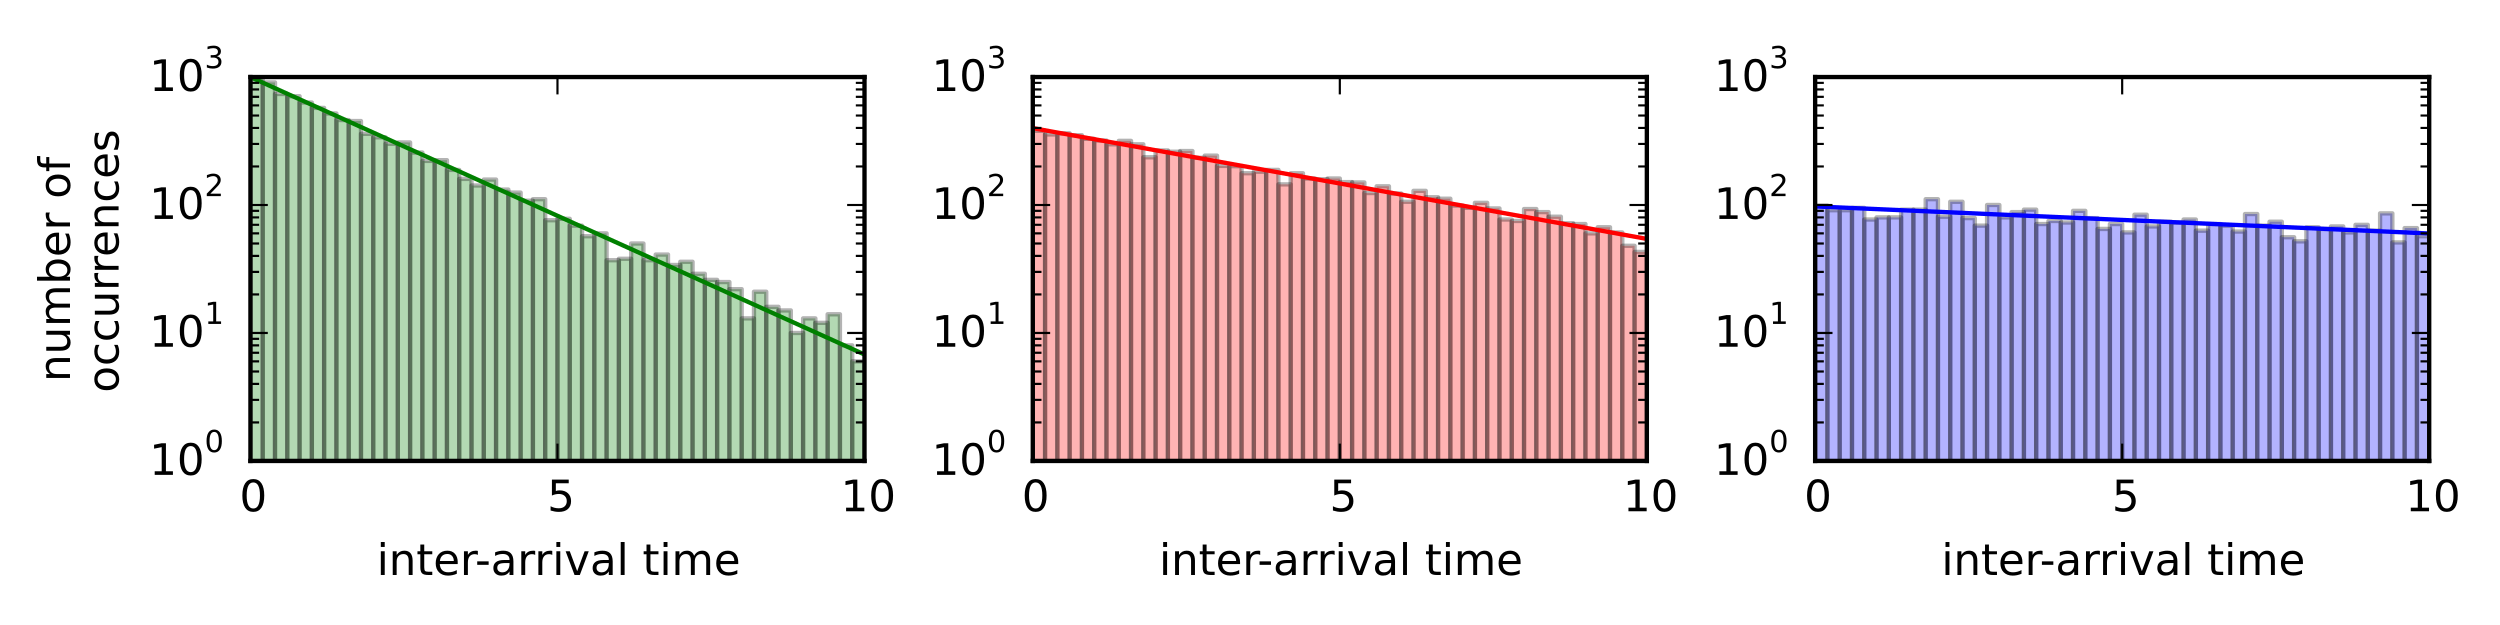 <?xml version="1.0" encoding="utf-8" standalone="no"?>
<!DOCTYPE svg PUBLIC "-//W3C//DTD SVG 1.1//EN"
  "http://www.w3.org/Graphics/SVG/1.1/DTD/svg11.dtd">
<!-- Created with matplotlib (http://matplotlib.org/) -->
<svg height="144pt" version="1.1" viewBox="0 0 576 144" width="576pt" xmlns="http://www.w3.org/2000/svg" xmlns:xlink="http://www.w3.org/1999/xlink">
 <defs>
  <style type="text/css">
*{stroke-linecap:butt;stroke-linejoin:round;}
  </style>
 </defs>
 <g id="figure_1">
  <g id="patch_1">
   <path d="
M0 144
L576 144
L576 0
L0 0
z
" style="fill:none;"/>
  </g>
  <g id="axes_1">
   <g id="patch_2">
    <path d="
M57.702 106.2
L199.181 106.2
L199.181 17.745
L57.702 17.745
z
" style="fill:none;"/>
   </g>
   <g id="patch_3">
    <path clip-path="url(#p1684e91df0)" d="
M57.702 8981.18
L60.532 8981.18
L60.532 18.082
L57.702 18.082
z
" style="fill:#008000;opacity:0.3;stroke:#000000;stroke-linejoin:miter;"/>
   </g>
   <g id="patch_4">
    <path clip-path="url(#p1684e91df0)" d="
M60.532 8981.18
L63.361 8981.18
L63.361 18.995
L60.532 18.995
z
" style="fill:#008000;opacity:0.3;stroke:#000000;stroke-linejoin:miter;"/>
   </g>
   <g id="patch_5">
    <path clip-path="url(#p1684e91df0)" d="
M63.361 8981.18
L66.191 8981.18
L66.191 21.653
L63.361 21.653
z
" style="fill:#008000;opacity:0.3;stroke:#000000;stroke-linejoin:miter;"/>
   </g>
   <g id="patch_6">
    <path clip-path="url(#p1684e91df0)" d="
M66.191 8981.18
L69.021 8981.18
L69.021 22.167
L66.191 22.167
z
" style="fill:#008000;opacity:0.3;stroke:#000000;stroke-linejoin:miter;"/>
   </g>
   <g id="patch_7">
    <path clip-path="url(#p1684e91df0)" d="
M69.021 8981.18
L71.85 8981.18
L71.85 23.621
L69.021 23.621
z
" style="fill:#008000;opacity:0.3;stroke:#000000;stroke-linejoin:miter;"/>
   </g>
   <g id="patch_8">
    <path clip-path="url(#p1684e91df0)" d="
M71.85 8981.18
L74.68 8981.18
L74.68 24.854
L71.85 24.854
z
" style="fill:#008000;opacity:0.3;stroke:#000000;stroke-linejoin:miter;"/>
   </g>
   <g id="patch_9">
    <path clip-path="url(#p1684e91df0)" d="
M74.68 8981.18
L77.509 8981.18
L77.509 26.143
L74.68 26.143
z
" style="fill:#008000;opacity:0.3;stroke:#000000;stroke-linejoin:miter;"/>
   </g>
   <g id="patch_10">
    <path clip-path="url(#p1684e91df0)" d="
M77.509 8981.18
L80.339 8981.18
L80.339 27.661
L77.509 27.661
z
" style="fill:#008000;opacity:0.3;stroke:#000000;stroke-linejoin:miter;"/>
   </g>
   <g id="patch_11">
    <path clip-path="url(#p1684e91df0)" d="
M80.339 8981.18
L83.168 8981.18
L83.168 27.885
L80.339 27.885
z
" style="fill:#008000;opacity:0.3;stroke:#000000;stroke-linejoin:miter;"/>
   </g>
   <g id="patch_12">
    <path clip-path="url(#p1684e91df0)" d="
M83.168 8981.18
L85.998 8981.18
L85.998 30.827
L83.168 30.827
z
" style="fill:#008000;opacity:0.3;stroke:#000000;stroke-linejoin:miter;"/>
   </g>
   <g id="patch_13">
    <path clip-path="url(#p1684e91df0)" d="
M85.998 8981.18
L88.828 8981.18
L88.828 31.635
L85.998 31.635
z
" style="fill:#008000;opacity:0.3;stroke:#000000;stroke-linejoin:miter;"/>
   </g>
   <g id="patch_14">
    <path clip-path="url(#p1684e91df0)" d="
M88.828 8981.18
L91.657 8981.18
L91.657 33.12
L88.828 33.12
z
" style="fill:#008000;opacity:0.3;stroke:#000000;stroke-linejoin:miter;"/>
   </g>
   <g id="patch_15">
    <path clip-path="url(#p1684e91df0)" d="
M91.657 8981.18
L94.487 8981.18
L94.487 32.825
L91.657 32.825
z
" style="fill:#008000;opacity:0.3;stroke:#000000;stroke-linejoin:miter;"/>
   </g>
   <g id="patch_16">
    <path clip-path="url(#p1684e91df0)" d="
M94.487 8981.18
L97.316 8981.18
L97.316 35.143
L94.487 35.143
z
" style="fill:#008000;opacity:0.3;stroke:#000000;stroke-linejoin:miter;"/>
   </g>
   <g id="patch_17">
    <path clip-path="url(#p1684e91df0)" d="
M97.316 8981.18
L100.146 8981.18
L100.146 37.076
L97.316 37.076
z
" style="fill:#008000;opacity:0.3;stroke:#000000;stroke-linejoin:miter;"/>
   </g>
   <g id="patch_18">
    <path clip-path="url(#p1684e91df0)" d="
M100.146 8981.18
L102.975 8981.18
L102.975 36.903
L100.146 36.903
z
" style="fill:#008000;opacity:0.3;stroke:#000000;stroke-linejoin:miter;"/>
   </g>
   <g id="patch_19">
    <path clip-path="url(#p1684e91df0)" d="
M102.975 8981.18
L105.805 8981.18
L105.805 39.147
L102.975 39.147
z
" style="fill:#008000;opacity:0.3;stroke:#000000;stroke-linejoin:miter;"/>
   </g>
   <g id="patch_20">
    <path clip-path="url(#p1684e91df0)" d="
M105.805 8981.18
L108.635 8981.18
L108.635 41.212
L105.805 41.212
z
" style="fill:#008000;opacity:0.3;stroke:#000000;stroke-linejoin:miter;"/>
   </g>
   <g id="patch_21">
    <path clip-path="url(#p1684e91df0)" d="
M108.635 8981.18
L111.464 8981.18
L111.464 42.74
L108.635 42.74
z
" style="fill:#008000;opacity:0.3;stroke:#000000;stroke-linejoin:miter;"/>
   </g>
   <g id="patch_22">
    <path clip-path="url(#p1684e91df0)" d="
M111.464 8981.18
L114.294 8981.18
L114.294 41.373
L111.464 41.373
z
" style="fill:#008000;opacity:0.3;stroke:#000000;stroke-linejoin:miter;"/>
   </g>
   <g id="patch_23">
    <path clip-path="url(#p1684e91df0)" d="
M114.294 8981.18
L117.123 8981.18
L117.123 43.675
L114.294 43.675
z
" style="fill:#008000;opacity:0.3;stroke:#000000;stroke-linejoin:miter;"/>
   </g>
   <g id="patch_24">
    <path clip-path="url(#p1684e91df0)" d="
M117.123 8981.18
L119.953 8981.18
L119.953 44.373
L117.123 44.373
z
" style="fill:#008000;opacity:0.3;stroke:#000000;stroke-linejoin:miter;"/>
   </g>
   <g id="patch_25">
    <path clip-path="url(#p1684e91df0)" d="
M119.953 8981.18
L122.782 8981.18
L122.782 46.245
L119.953 46.245
z
" style="fill:#008000;opacity:0.3;stroke:#000000;stroke-linejoin:miter;"/>
   </g>
   <g id="patch_26">
    <path clip-path="url(#p1684e91df0)" d="
M122.782 8981.18
L125.612 8981.18
L125.612 45.894
L122.782 45.894
z
" style="fill:#008000;opacity:0.3;stroke:#000000;stroke-linejoin:miter;"/>
   </g>
   <g id="patch_27">
    <path clip-path="url(#p1684e91df0)" d="
M125.612 8981.18
L128.442 8981.18
L128.442 50.744
L125.612 50.744
z
" style="fill:#008000;opacity:0.3;stroke:#000000;stroke-linejoin:miter;"/>
   </g>
   <g id="patch_28">
    <path clip-path="url(#p1684e91df0)" d="
M128.442 8981.18
L131.271 8981.18
L131.271 50.412
L128.442 50.412
z
" style="fill:#008000;opacity:0.3;stroke:#000000;stroke-linejoin:miter;"/>
   </g>
   <g id="patch_29">
    <path clip-path="url(#p1684e91df0)" d="
M131.271 8981.18
L134.101 8981.18
L134.101 51.981
L131.271 51.981
z
" style="fill:#008000;opacity:0.3;stroke:#000000;stroke-linejoin:miter;"/>
   </g>
   <g id="patch_30">
    <path clip-path="url(#p1684e91df0)" d="
M134.101 8981.18
L136.93 8981.18
L136.93 54.428
L134.101 54.428
z
" style="fill:#008000;opacity:0.3;stroke:#000000;stroke-linejoin:miter;"/>
   </g>
   <g id="patch_31">
    <path clip-path="url(#p1684e91df0)" d="
M136.93 8981.18
L139.76 8981.18
L139.76 53.771
L136.93 53.771
z
" style="fill:#008000;opacity:0.3;stroke:#000000;stroke-linejoin:miter;"/>
   </g>
   <g id="patch_32">
    <path clip-path="url(#p1684e91df0)" d="
M139.76 8981.18
L142.589 8981.18
L142.589 59.962
L139.76 59.962
z
" style="fill:#008000;opacity:0.3;stroke:#000000;stroke-linejoin:miter;"/>
   </g>
   <g id="patch_33">
    <path clip-path="url(#p1684e91df0)" d="
M142.589 8981.18
L145.419 8981.18
L145.419 59.62
L142.589 59.62
z
" style="fill:#008000;opacity:0.3;stroke:#000000;stroke-linejoin:miter;"/>
   </g>
   <g id="patch_34">
    <path clip-path="url(#p1684e91df0)" d="
M145.419 8981.18
L148.249 8981.18
L148.249 56.106
L145.419 56.106
z
" style="fill:#008000;opacity:0.3;stroke:#000000;stroke-linejoin:miter;"/>
   </g>
   <g id="patch_35">
    <path clip-path="url(#p1684e91df0)" d="
M148.249 8981.18
L151.078 8981.18
L151.078 59.962
L148.249 59.962
z
" style="fill:#008000;opacity:0.3;stroke:#000000;stroke-linejoin:miter;"/>
   </g>
   <g id="patch_36">
    <path clip-path="url(#p1684e91df0)" d="
M151.078 8981.18
L153.908 8981.18
L153.908 58.647
L151.078 58.647
z
" style="fill:#008000;opacity:0.3;stroke:#000000;stroke-linejoin:miter;"/>
   </g>
   <g id="patch_37">
    <path clip-path="url(#p1684e91df0)" d="
M153.908 8981.18
L156.737 8981.18
L156.737 61.044
L153.908 61.044
z
" style="fill:#008000;opacity:0.3;stroke:#000000;stroke-linejoin:miter;"/>
   </g>
   <g id="patch_38">
    <path clip-path="url(#p1684e91df0)" d="
M156.737 8981.18
L159.567 8981.18
L159.567 60.312
L156.737 60.312
z
" style="fill:#008000;opacity:0.3;stroke:#000000;stroke-linejoin:miter;"/>
   </g>
   <g id="patch_39">
    <path clip-path="url(#p1684e91df0)" d="
M159.567 8981.18
L162.396 8981.18
L162.396 63.081
L159.567 63.081
z
" style="fill:#008000;opacity:0.3;stroke:#000000;stroke-linejoin:miter;"/>
   </g>
   <g id="patch_40">
    <path clip-path="url(#p1684e91df0)" d="
M162.396 8981.18
L165.226 8981.18
L165.226 64.48
L162.396 64.48
z
" style="fill:#008000;opacity:0.3;stroke:#000000;stroke-linejoin:miter;"/>
   </g>
   <g id="patch_41">
    <path clip-path="url(#p1684e91df0)" d="
M165.226 8981.18
L168.056 8981.18
L168.056 64.982
L165.226 64.982
z
" style="fill:#008000;opacity:0.3;stroke:#000000;stroke-linejoin:miter;"/>
   </g>
   <g id="patch_42">
    <path clip-path="url(#p1684e91df0)" d="
M168.056 8981.18
L170.885 8981.18
L170.885 66.619
L168.056 66.619
z
" style="fill:#008000;opacity:0.3;stroke:#000000;stroke-linejoin:miter;"/>
   </g>
   <g id="patch_43">
    <path clip-path="url(#p1684e91df0)" d="
M170.885 8981.18
L173.715 8981.18
L173.715 73.355
L170.885 73.355
z
" style="fill:#008000;opacity:0.3;stroke:#000000;stroke-linejoin:miter;"/>
   </g>
   <g id="patch_44">
    <path clip-path="url(#p1684e91df0)" d="
M173.715 8981.18
L176.544 8981.18
L176.544 67.214
L173.715 67.214
z
" style="fill:#008000;opacity:0.3;stroke:#000000;stroke-linejoin:miter;"/>
   </g>
   <g id="patch_45">
    <path clip-path="url(#p1684e91df0)" d="
M176.544 8981.18
L179.374 8981.18
L179.374 70.697
L176.544 70.697
z
" style="fill:#008000;opacity:0.3;stroke:#000000;stroke-linejoin:miter;"/>
   </g>
   <g id="patch_46">
    <path clip-path="url(#p1684e91df0)" d="
M179.374 8981.18
L182.203 8981.18
L182.203 71.523
L179.374 71.523
z
" style="fill:#008000;opacity:0.3;stroke:#000000;stroke-linejoin:miter;"/>
   </g>
   <g id="patch_47">
    <path clip-path="url(#p1684e91df0)" d="
M182.203 8981.18
L185.033 8981.18
L185.033 76.715
L182.203 76.715
z
" style="fill:#008000;opacity:0.3;stroke:#000000;stroke-linejoin:miter;"/>
   </g>
   <g id="patch_48">
    <path clip-path="url(#p1684e91df0)" d="
M185.033 8981.18
L187.863 8981.18
L187.863 73.355
L185.033 73.355
z
" style="fill:#008000;opacity:0.3;stroke:#000000;stroke-linejoin:miter;"/>
   </g>
   <g id="patch_49">
    <path clip-path="url(#p1684e91df0)" d="
M187.863 8981.18
L190.692 8981.18
L190.692 74.38
L187.863 74.38
z
" style="fill:#008000;opacity:0.3;stroke:#000000;stroke-linejoin:miter;"/>
   </g>
   <g id="patch_50">
    <path clip-path="url(#p1684e91df0)" d="
M190.692 8981.18
L193.522 8981.18
L193.522 72.406
L190.692 72.406
z
" style="fill:#008000;opacity:0.3;stroke:#000000;stroke-linejoin:miter;"/>
   </g>
   <g id="patch_51">
    <path clip-path="url(#p1684e91df0)" d="
M193.522 8981.18
L196.351 8981.18
L196.351 79.572
L193.522 79.572
z
" style="fill:#008000;opacity:0.3;stroke:#000000;stroke-linejoin:miter;"/>
   </g>
   <g id="patch_52">
    <path clip-path="url(#p1684e91df0)" d="
M196.351 8981.18
L199.181 8981.18
L199.181 83.256
L196.351 83.256
z
" style="fill:#008000;opacity:0.3;stroke:#000000;stroke-linejoin:miter;"/>
   </g>
   <g id="line2d_1">
    <path clip-path="url(#p1684e91df0)" d="
M57.702 17.767
L199.181 81.683
L199.181 81.683" style="fill:none;stroke:#008000;stroke-linecap:square;"/>
   </g>
   <g id="patch_53">
    <path d="
M57.702 17.745
L199.181 17.745" style="fill:none;stroke:#000000;stroke-linecap:square;stroke-linejoin:miter;"/>
   </g>
   <g id="patch_54">
    <path d="
M199.181 106.2
L199.181 17.745" style="fill:none;stroke:#000000;stroke-linecap:square;stroke-linejoin:miter;"/>
   </g>
   <g id="patch_55">
    <path d="
M57.702 106.2
L199.181 106.2" style="fill:none;stroke:#000000;stroke-linecap:square;stroke-linejoin:miter;"/>
   </g>
   <g id="patch_56">
    <path d="
M57.702 106.2
L57.702 17.745" style="fill:none;stroke:#000000;stroke-linecap:square;stroke-linejoin:miter;"/>
   </g>
   <g id="matplotlib.axis_1">
    <g id="xtick_1">
     <g id="line2d_2">
      <defs>
       <path d="
M0 0
L0 -4" id="m93b0483c22" style="stroke:#000000;stroke-width:0.5;"/>
      </defs>
      <g>
       <use style="stroke:#000000;stroke-width:0.5;" x="57.702" xlink:href="#m93b0483c22" y="106.2"/>
      </g>
     </g>
     <g id="line2d_3">
      <defs>
       <path d="
M0 0
L0 4" id="m741efc42ff" style="stroke:#000000;stroke-width:0.5;"/>
      </defs>
      <g>
       <use style="stroke:#000000;stroke-width:0.5;" x="57.702" xlink:href="#m741efc42ff" y="17.745"/>
      </g>
     </g>
     <g id="text_1">
      <!-- 0 -->
      <defs>
       <path d="
M31.781 66.406
Q24.172 66.406 20.328 58.906
Q16.5 51.422 16.5 36.375
Q16.5 21.391 20.328 13.891
Q24.172 6.391 31.781 6.391
Q39.453 6.391 43.281 13.891
Q47.125 21.391 47.125 36.375
Q47.125 51.422 43.281 58.906
Q39.453 66.406 31.781 66.406
M31.781 74.219
Q44.047 74.219 50.516 64.516
Q56.984 54.828 56.984 36.375
Q56.984 17.969 50.516 8.266
Q44.047 -1.422 31.781 -1.422
Q19.531 -1.422 13.062 8.266
Q6.594 17.969 6.594 36.375
Q6.594 54.828 13.062 64.516
Q19.531 74.219 31.781 74.219" id="BitstreamVeraSans-Roman-30"/>
      </defs>
      <g transform="translate(55.183 117.798)scale(0.1 -0.1)">
       <use xlink:href="#BitstreamVeraSans-Roman-30"/>
      </g>
     </g>
    </g>
    <g id="xtick_2">
     <g id="line2d_4">
      <g>
       <use style="stroke:#000000;stroke-width:0.5;" x="128.442" xlink:href="#m93b0483c22" y="106.2"/>
      </g>
     </g>
     <g id="line2d_5">
      <g>
       <use style="stroke:#000000;stroke-width:0.5;" x="128.442" xlink:href="#m741efc42ff" y="17.745"/>
      </g>
     </g>
     <g id="text_2">
      <!-- 5 -->
      <defs>
       <path d="
M10.797 72.906
L49.516 72.906
L49.516 64.594
L19.828 64.594
L19.828 46.734
Q21.969 47.469 24.109 47.828
Q26.266 48.188 28.422 48.188
Q40.625 48.188 47.75 41.5
Q54.891 34.812 54.891 23.391
Q54.891 11.625 47.562 5.094
Q40.234 -1.422 26.906 -1.422
Q22.312 -1.422 17.547 -0.641
Q12.797 0.141 7.719 1.703
L7.719 11.625
Q12.109 9.234 16.797 8.062
Q21.484 6.891 26.703 6.891
Q35.156 6.891 40.078 11.328
Q45.016 15.766 45.016 23.391
Q45.016 31 40.078 35.438
Q35.156 39.891 26.703 39.891
Q22.75 39.891 18.812 39.016
Q14.891 38.141 10.797 36.281
z
" id="BitstreamVeraSans-Roman-35"/>
      </defs>
      <g transform="translate(126.083 117.798)scale(0.1 -0.1)">
       <use xlink:href="#BitstreamVeraSans-Roman-35"/>
      </g>
     </g>
    </g>
    <g id="xtick_3">
     <g id="line2d_6">
      <g>
       <use style="stroke:#000000;stroke-width:0.5;" x="199.181" xlink:href="#m93b0483c22" y="106.2"/>
      </g>
     </g>
     <g id="line2d_7">
      <g>
       <use style="stroke:#000000;stroke-width:0.5;" x="199.181" xlink:href="#m741efc42ff" y="17.745"/>
      </g>
     </g>
     <g id="text_3">
      <!-- 10 -->
      <defs>
       <path d="
M12.406 8.297
L28.516 8.297
L28.516 63.922
L10.984 60.406
L10.984 69.391
L28.422 72.906
L38.281 72.906
L38.281 8.297
L54.391 8.297
L54.391 0
L12.406 0
z
" id="BitstreamVeraSans-Roman-31"/>
      </defs>
      <g transform="translate(193.7 117.798)scale(0.1 -0.1)">
       <use xlink:href="#BitstreamVeraSans-Roman-31"/>
       <use x="63.623" xlink:href="#BitstreamVeraSans-Roman-30"/>
      </g>
     </g>
    </g>
    <g id="text_4">
     <!-- inter-arrival time -->
     <defs>
      <path id="BitstreamVeraSans-Roman-20"/>
      <path d="
M54.891 33.016
L54.891 0
L45.906 0
L45.906 32.719
Q45.906 40.484 42.875 44.328
Q39.844 48.188 33.797 48.188
Q26.516 48.188 22.312 43.547
Q18.109 38.922 18.109 30.906
L18.109 0
L9.078 0
L9.078 54.688
L18.109 54.688
L18.109 46.188
Q21.344 51.125 25.703 53.562
Q30.078 56 35.797 56
Q45.219 56 50.047 50.172
Q54.891 44.344 54.891 33.016" id="BitstreamVeraSans-Roman-6e"/>
      <path d="
M34.281 27.484
Q23.391 27.484 19.188 25
Q14.984 22.516 14.984 16.5
Q14.984 11.719 18.141 8.906
Q21.297 6.109 26.703 6.109
Q34.188 6.109 38.703 11.406
Q43.219 16.703 43.219 25.484
L43.219 27.484
z

M52.203 31.203
L52.203 0
L43.219 0
L43.219 8.297
Q40.141 3.328 35.547 0.953
Q30.953 -1.422 24.312 -1.422
Q15.922 -1.422 10.953 3.297
Q6 8.016 6 15.922
Q6 25.141 12.172 29.828
Q18.359 34.516 30.609 34.516
L43.219 34.516
L43.219 35.406
Q43.219 41.609 39.141 45
Q35.062 48.391 27.688 48.391
Q23 48.391 18.547 47.266
Q14.109 46.141 10.016 43.891
L10.016 52.203
Q14.938 54.109 19.578 55.047
Q24.219 56 28.609 56
Q40.484 56 46.344 49.844
Q52.203 43.703 52.203 31.203" id="BitstreamVeraSans-Roman-61"/>
      <path d="
M9.422 75.984
L18.406 75.984
L18.406 0
L9.422 0
z
" id="BitstreamVeraSans-Roman-6c"/>
      <path d="
M2.984 54.688
L12.5 54.688
L29.594 8.797
L46.688 54.688
L56.203 54.688
L35.688 0
L23.484 0
z
" id="BitstreamVeraSans-Roman-76"/>
      <path d="
M9.422 54.688
L18.406 54.688
L18.406 0
L9.422 0
z

M9.422 75.984
L18.406 75.984
L18.406 64.594
L9.422 64.594
z
" id="BitstreamVeraSans-Roman-69"/>
      <path d="
M4.891 31.391
L31.203 31.391
L31.203 23.391
L4.891 23.391
z
" id="BitstreamVeraSans-Roman-2d"/>
      <path d="
M52 44.188
Q55.375 50.25 60.062 53.125
Q64.75 56 71.094 56
Q79.641 56 84.281 50.016
Q88.922 44.047 88.922 33.016
L88.922 0
L79.891 0
L79.891 32.719
Q79.891 40.578 77.094 44.375
Q74.312 48.188 68.609 48.188
Q61.625 48.188 57.562 43.547
Q53.516 38.922 53.516 30.906
L53.516 0
L44.484 0
L44.484 32.719
Q44.484 40.625 41.703 44.406
Q38.922 48.188 33.109 48.188
Q26.219 48.188 22.156 43.531
Q18.109 38.875 18.109 30.906
L18.109 0
L9.078 0
L9.078 54.688
L18.109 54.688
L18.109 46.188
Q21.188 51.219 25.484 53.609
Q29.781 56 35.688 56
Q41.656 56 45.828 52.969
Q50 49.953 52 44.188" id="BitstreamVeraSans-Roman-6d"/>
      <path d="
M56.203 29.594
L56.203 25.203
L14.891 25.203
Q15.484 15.922 20.484 11.062
Q25.484 6.203 34.422 6.203
Q39.594 6.203 44.453 7.469
Q49.312 8.734 54.109 11.281
L54.109 2.781
Q49.266 0.734 44.188 -0.344
Q39.109 -1.422 33.891 -1.422
Q20.797 -1.422 13.156 6.188
Q5.516 13.812 5.516 26.812
Q5.516 40.234 12.766 48.109
Q20.016 56 32.328 56
Q43.359 56 49.781 48.891
Q56.203 41.797 56.203 29.594
M47.219 32.234
Q47.125 39.594 43.094 43.984
Q39.062 48.391 32.422 48.391
Q24.906 48.391 20.391 44.141
Q15.875 39.891 15.188 32.172
z
" id="BitstreamVeraSans-Roman-65"/>
      <path d="
M18.312 70.219
L18.312 54.688
L36.812 54.688
L36.812 47.703
L18.312 47.703
L18.312 18.016
Q18.312 11.328 20.141 9.422
Q21.969 7.516 27.594 7.516
L36.812 7.516
L36.812 0
L27.594 0
Q17.188 0 13.234 3.875
Q9.281 7.766 9.281 18.016
L9.281 47.703
L2.688 47.703
L2.688 54.688
L9.281 54.688
L9.281 70.219
z
" id="BitstreamVeraSans-Roman-74"/>
      <path d="
M41.109 46.297
Q39.594 47.172 37.812 47.578
Q36.031 48 33.891 48
Q26.266 48 22.188 43.047
Q18.109 38.094 18.109 28.812
L18.109 0
L9.078 0
L9.078 54.688
L18.109 54.688
L18.109 46.188
Q20.953 51.172 25.484 53.578
Q30.031 56 36.531 56
Q37.453 56 38.578 55.875
Q39.703 55.766 41.062 55.516
z
" id="BitstreamVeraSans-Roman-72"/>
     </defs>
     <g transform="translate(86.799 132.477)scale(0.1 -0.1)">
      <use xlink:href="#BitstreamVeraSans-Roman-69"/>
      <use x="27.783" xlink:href="#BitstreamVeraSans-Roman-6e"/>
      <use x="91.162" xlink:href="#BitstreamVeraSans-Roman-74"/>
      <use x="130.371" xlink:href="#BitstreamVeraSans-Roman-65"/>
      <use x="191.895" xlink:href="#BitstreamVeraSans-Roman-72"/>
      <use x="226.633" xlink:href="#BitstreamVeraSans-Roman-2d"/>
      <use x="262.717" xlink:href="#BitstreamVeraSans-Roman-61"/>
      <use x="323.996" xlink:href="#BitstreamVeraSans-Roman-72"/>
      <use x="363.359" xlink:href="#BitstreamVeraSans-Roman-72"/>
      <use x="404.473" xlink:href="#BitstreamVeraSans-Roman-69"/>
      <use x="432.256" xlink:href="#BitstreamVeraSans-Roman-76"/>
      <use x="491.436" xlink:href="#BitstreamVeraSans-Roman-61"/>
      <use x="552.715" xlink:href="#BitstreamVeraSans-Roman-6c"/>
      <use x="580.498" xlink:href="#BitstreamVeraSans-Roman-20"/>
      <use x="612.285" xlink:href="#BitstreamVeraSans-Roman-74"/>
      <use x="651.494" xlink:href="#BitstreamVeraSans-Roman-69"/>
      <use x="679.277" xlink:href="#BitstreamVeraSans-Roman-6d"/>
      <use x="776.689" xlink:href="#BitstreamVeraSans-Roman-65"/>
     </g>
    </g>
   </g>
   <g id="matplotlib.axis_2">
    <g id="ytick_1">
     <g id="line2d_8">
      <defs>
       <path d="
M0 0
L4 0" id="m728421d6d4" style="stroke:#000000;stroke-width:0.5;"/>
      </defs>
      <g>
       <use style="stroke:#000000;stroke-width:0.5;" x="57.702" xlink:href="#m728421d6d4" y="106.2"/>
      </g>
     </g>
     <g id="line2d_9">
      <defs>
       <path d="
M0 0
L-4 0" id="mcb0005524f" style="stroke:#000000;stroke-width:0.5;"/>
      </defs>
      <g>
       <use style="stroke:#000000;stroke-width:0.5;" x="199.181" xlink:href="#mcb0005524f" y="106.2"/>
      </g>
     </g>
     <g id="text_5">
      <!-- $\mathdefault{10^{0}}$ -->
      <g transform="translate(34.402 109.47)scale(0.1 -0.1)">
       <use transform="translate(0.0 0.547)" xlink:href="#BitstreamVeraSans-Roman-31"/>
       <use transform="translate(63.623 0.547)" xlink:href="#BitstreamVeraSans-Roman-30"/>
       <use transform="translate(127.246 53.047)scale(0.7)" xlink:href="#BitstreamVeraSans-Roman-30"/>
      </g>
     </g>
    </g>
    <g id="ytick_2">
     <g id="line2d_10">
      <g>
       <use style="stroke:#000000;stroke-width:0.5;" x="57.702" xlink:href="#m728421d6d4" y="76.715"/>
      </g>
     </g>
     <g id="line2d_11">
      <g>
       <use style="stroke:#000000;stroke-width:0.5;" x="199.181" xlink:href="#mcb0005524f" y="76.715"/>
      </g>
     </g>
     <g id="text_6">
      <!-- $\mathdefault{10^{1}}$ -->
      <g transform="translate(34.402 79.935)scale(0.1 -0.1)">
       <use transform="translate(0.0 0.466)" xlink:href="#BitstreamVeraSans-Roman-31"/>
       <use transform="translate(63.623 0.466)" xlink:href="#BitstreamVeraSans-Roman-30"/>
       <use transform="translate(127.246 52.966)scale(0.7)" xlink:href="#BitstreamVeraSans-Roman-31"/>
      </g>
     </g>
    </g>
    <g id="ytick_3">
     <g id="line2d_12">
      <g>
       <use style="stroke:#000000;stroke-width:0.5;" x="57.702" xlink:href="#m728421d6d4" y="47.23"/>
      </g>
     </g>
     <g id="line2d_13">
      <g>
       <use style="stroke:#000000;stroke-width:0.5;" x="199.181" xlink:href="#mcb0005524f" y="47.23"/>
      </g>
     </g>
     <g id="text_7">
      <!-- $\mathdefault{10^{2}}$ -->
      <defs>
       <path d="
M19.188 8.297
L53.609 8.297
L53.609 0
L7.328 0
L7.328 8.297
Q12.938 14.109 22.625 23.891
Q32.328 33.688 34.812 36.531
Q39.547 41.844 41.422 45.531
Q43.312 49.219 43.312 52.781
Q43.312 58.594 39.234 62.25
Q35.156 65.922 28.609 65.922
Q23.969 65.922 18.812 64.312
Q13.672 62.703 7.812 59.422
L7.812 69.391
Q13.766 71.781 18.938 73
Q24.125 74.219 28.422 74.219
Q39.75 74.219 46.484 68.547
Q53.219 62.891 53.219 53.422
Q53.219 48.922 51.531 44.891
Q49.859 40.875 45.406 35.406
Q44.188 33.984 37.641 27.219
Q31.109 20.453 19.188 8.297" id="BitstreamVeraSans-Roman-32"/>
      </defs>
      <g transform="translate(34.402 50.5)scale(0.1 -0.1)">
       <use transform="translate(0.0 0.547)" xlink:href="#BitstreamVeraSans-Roman-31"/>
       <use transform="translate(63.623 0.547)" xlink:href="#BitstreamVeraSans-Roman-30"/>
       <use transform="translate(127.246 53.047)scale(0.7)" xlink:href="#BitstreamVeraSans-Roman-32"/>
      </g>
     </g>
    </g>
    <g id="ytick_4">
     <g id="line2d_14">
      <g>
       <use style="stroke:#000000;stroke-width:0.5;" x="57.702" xlink:href="#m728421d6d4" y="17.745"/>
      </g>
     </g>
     <g id="line2d_15">
      <g>
       <use style="stroke:#000000;stroke-width:0.5;" x="199.181" xlink:href="#mcb0005524f" y="17.745"/>
      </g>
     </g>
     <g id="text_8">
      <!-- $\mathdefault{10^{3}}$ -->
      <defs>
       <path d="
M40.578 39.312
Q47.656 37.797 51.625 33
Q55.609 28.219 55.609 21.188
Q55.609 10.406 48.188 4.484
Q40.766 -1.422 27.094 -1.422
Q22.516 -1.422 17.656 -0.516
Q12.797 0.391 7.625 2.203
L7.625 11.719
Q11.719 9.328 16.594 8.109
Q21.484 6.891 26.812 6.891
Q36.078 6.891 40.938 10.547
Q45.797 14.203 45.797 21.188
Q45.797 27.641 41.281 31.266
Q36.766 34.906 28.719 34.906
L20.219 34.906
L20.219 43.016
L29.109 43.016
Q36.375 43.016 40.234 45.922
Q44.094 48.828 44.094 54.297
Q44.094 59.906 40.109 62.906
Q36.141 65.922 28.719 65.922
Q24.656 65.922 20.016 65.031
Q15.375 64.156 9.812 62.312
L9.812 71.094
Q15.438 72.656 20.344 73.438
Q25.25 74.219 29.594 74.219
Q40.828 74.219 47.359 69.109
Q53.906 64.016 53.906 55.328
Q53.906 49.266 50.438 45.094
Q46.969 40.922 40.578 39.312" id="BitstreamVeraSans-Roman-33"/>
      </defs>
      <g transform="translate(34.402 21.015)scale(0.1 -0.1)">
       <use transform="translate(0.0 0.547)" xlink:href="#BitstreamVeraSans-Roman-31"/>
       <use transform="translate(63.623 0.547)" xlink:href="#BitstreamVeraSans-Roman-30"/>
       <use transform="translate(127.246 53.047)scale(0.7)" xlink:href="#BitstreamVeraSans-Roman-33"/>
      </g>
     </g>
    </g>
    <g id="ytick_5">
     <g id="line2d_16">
      <defs>
       <path d="
M0 0
L2 0" id="mf0c55a9a47" style="stroke:#000000;stroke-width:0.5;"/>
      </defs>
      <g>
       <use style="stroke:#000000;stroke-width:0.5;" x="57.702" xlink:href="#mf0c55a9a47" y="97.324"/>
      </g>
     </g>
     <g id="line2d_17">
      <defs>
       <path d="
M0 0
L-2 0" id="ma4f294b3af" style="stroke:#000000;stroke-width:0.5;"/>
      </defs>
      <g>
       <use style="stroke:#000000;stroke-width:0.5;" x="199.181" xlink:href="#ma4f294b3af" y="97.324"/>
      </g>
     </g>
    </g>
    <g id="ytick_6">
     <g id="line2d_18">
      <g>
       <use style="stroke:#000000;stroke-width:0.5;" x="57.702" xlink:href="#mf0c55a9a47" y="92.132"/>
      </g>
     </g>
     <g id="line2d_19">
      <g>
       <use style="stroke:#000000;stroke-width:0.5;" x="199.181" xlink:href="#ma4f294b3af" y="92.132"/>
      </g>
     </g>
    </g>
    <g id="ytick_7">
     <g id="line2d_20">
      <g>
       <use style="stroke:#000000;stroke-width:0.5;" x="57.702" xlink:href="#mf0c55a9a47" y="88.448"/>
      </g>
     </g>
     <g id="line2d_21">
      <g>
       <use style="stroke:#000000;stroke-width:0.5;" x="199.181" xlink:href="#ma4f294b3af" y="88.448"/>
      </g>
     </g>
    </g>
    <g id="ytick_8">
     <g id="line2d_22">
      <g>
       <use style="stroke:#000000;stroke-width:0.5;" x="57.702" xlink:href="#mf0c55a9a47" y="85.591"/>
      </g>
     </g>
     <g id="line2d_23">
      <g>
       <use style="stroke:#000000;stroke-width:0.5;" x="199.181" xlink:href="#ma4f294b3af" y="85.591"/>
      </g>
     </g>
    </g>
    <g id="ytick_9">
     <g id="line2d_24">
      <g>
       <use style="stroke:#000000;stroke-width:0.5;" x="57.702" xlink:href="#mf0c55a9a47" y="83.256"/>
      </g>
     </g>
     <g id="line2d_25">
      <g>
       <use style="stroke:#000000;stroke-width:0.5;" x="199.181" xlink:href="#ma4f294b3af" y="83.256"/>
      </g>
     </g>
    </g>
    <g id="ytick_10">
     <g id="line2d_26">
      <g>
       <use style="stroke:#000000;stroke-width:0.5;" x="57.702" xlink:href="#mf0c55a9a47" y="81.282"/>
      </g>
     </g>
     <g id="line2d_27">
      <g>
       <use style="stroke:#000000;stroke-width:0.5;" x="199.181" xlink:href="#ma4f294b3af" y="81.282"/>
      </g>
     </g>
    </g>
    <g id="ytick_11">
     <g id="line2d_28">
      <g>
       <use style="stroke:#000000;stroke-width:0.5;" x="57.702" xlink:href="#mf0c55a9a47" y="79.572"/>
      </g>
     </g>
     <g id="line2d_29">
      <g>
       <use style="stroke:#000000;stroke-width:0.5;" x="199.181" xlink:href="#ma4f294b3af" y="79.572"/>
      </g>
     </g>
    </g>
    <g id="ytick_12">
     <g id="line2d_30">
      <g>
       <use style="stroke:#000000;stroke-width:0.5;" x="57.702" xlink:href="#mf0c55a9a47" y="78.064"/>
      </g>
     </g>
     <g id="line2d_31">
      <g>
       <use style="stroke:#000000;stroke-width:0.5;" x="199.181" xlink:href="#ma4f294b3af" y="78.064"/>
      </g>
     </g>
    </g>
    <g id="ytick_13">
     <g id="line2d_32">
      <g>
       <use style="stroke:#000000;stroke-width:0.5;" x="57.702" xlink:href="#mf0c55a9a47" y="67.839"/>
      </g>
     </g>
     <g id="line2d_33">
      <g>
       <use style="stroke:#000000;stroke-width:0.5;" x="199.181" xlink:href="#ma4f294b3af" y="67.839"/>
      </g>
     </g>
    </g>
    <g id="ytick_14">
     <g id="line2d_34">
      <g>
       <use style="stroke:#000000;stroke-width:0.5;" x="57.702" xlink:href="#mf0c55a9a47" y="62.647"/>
      </g>
     </g>
     <g id="line2d_35">
      <g>
       <use style="stroke:#000000;stroke-width:0.5;" x="199.181" xlink:href="#ma4f294b3af" y="62.647"/>
      </g>
     </g>
    </g>
    <g id="ytick_15">
     <g id="line2d_36">
      <g>
       <use style="stroke:#000000;stroke-width:0.5;" x="57.702" xlink:href="#mf0c55a9a47" y="58.963"/>
      </g>
     </g>
     <g id="line2d_37">
      <g>
       <use style="stroke:#000000;stroke-width:0.5;" x="199.181" xlink:href="#ma4f294b3af" y="58.963"/>
      </g>
     </g>
    </g>
    <g id="ytick_16">
     <g id="line2d_38">
      <g>
       <use style="stroke:#000000;stroke-width:0.5;" x="57.702" xlink:href="#mf0c55a9a47" y="56.106"/>
      </g>
     </g>
     <g id="line2d_39">
      <g>
       <use style="stroke:#000000;stroke-width:0.5;" x="199.181" xlink:href="#ma4f294b3af" y="56.106"/>
      </g>
     </g>
    </g>
    <g id="ytick_17">
     <g id="line2d_40">
      <g>
       <use style="stroke:#000000;stroke-width:0.5;" x="57.702" xlink:href="#mf0c55a9a47" y="53.771"/>
      </g>
     </g>
     <g id="line2d_41">
      <g>
       <use style="stroke:#000000;stroke-width:0.5;" x="199.181" xlink:href="#ma4f294b3af" y="53.771"/>
      </g>
     </g>
    </g>
    <g id="ytick_18">
     <g id="line2d_42">
      <g>
       <use style="stroke:#000000;stroke-width:0.5;" x="57.702" xlink:href="#mf0c55a9a47" y="51.797"/>
      </g>
     </g>
     <g id="line2d_43">
      <g>
       <use style="stroke:#000000;stroke-width:0.5;" x="199.181" xlink:href="#ma4f294b3af" y="51.797"/>
      </g>
     </g>
    </g>
    <g id="ytick_19">
     <g id="line2d_44">
      <g>
       <use style="stroke:#000000;stroke-width:0.5;" x="57.702" xlink:href="#mf0c55a9a47" y="50.087"/>
      </g>
     </g>
     <g id="line2d_45">
      <g>
       <use style="stroke:#000000;stroke-width:0.5;" x="199.181" xlink:href="#ma4f294b3af" y="50.087"/>
      </g>
     </g>
    </g>
    <g id="ytick_20">
     <g id="line2d_46">
      <g>
       <use style="stroke:#000000;stroke-width:0.5;" x="57.702" xlink:href="#mf0c55a9a47" y="48.579"/>
      </g>
     </g>
     <g id="line2d_47">
      <g>
       <use style="stroke:#000000;stroke-width:0.5;" x="199.181" xlink:href="#ma4f294b3af" y="48.579"/>
      </g>
     </g>
    </g>
    <g id="ytick_21">
     <g id="line2d_48">
      <g>
       <use style="stroke:#000000;stroke-width:0.5;" x="57.702" xlink:href="#mf0c55a9a47" y="38.354"/>
      </g>
     </g>
     <g id="line2d_49">
      <g>
       <use style="stroke:#000000;stroke-width:0.5;" x="199.181" xlink:href="#ma4f294b3af" y="38.354"/>
      </g>
     </g>
    </g>
    <g id="ytick_22">
     <g id="line2d_50">
      <g>
       <use style="stroke:#000000;stroke-width:0.5;" x="57.702" xlink:href="#mf0c55a9a47" y="33.162"/>
      </g>
     </g>
     <g id="line2d_51">
      <g>
       <use style="stroke:#000000;stroke-width:0.5;" x="199.181" xlink:href="#ma4f294b3af" y="33.162"/>
      </g>
     </g>
    </g>
    <g id="ytick_23">
     <g id="line2d_52">
      <g>
       <use style="stroke:#000000;stroke-width:0.5;" x="57.702" xlink:href="#mf0c55a9a47" y="29.478"/>
      </g>
     </g>
     <g id="line2d_53">
      <g>
       <use style="stroke:#000000;stroke-width:0.5;" x="199.181" xlink:href="#ma4f294b3af" y="29.478"/>
      </g>
     </g>
    </g>
    <g id="ytick_24">
     <g id="line2d_54">
      <g>
       <use style="stroke:#000000;stroke-width:0.5;" x="57.702" xlink:href="#mf0c55a9a47" y="26.621"/>
      </g>
     </g>
     <g id="line2d_55">
      <g>
       <use style="stroke:#000000;stroke-width:0.5;" x="199.181" xlink:href="#ma4f294b3af" y="26.621"/>
      </g>
     </g>
    </g>
    <g id="ytick_25">
     <g id="line2d_56">
      <g>
       <use style="stroke:#000000;stroke-width:0.5;" x="57.702" xlink:href="#mf0c55a9a47" y="24.286"/>
      </g>
     </g>
     <g id="line2d_57">
      <g>
       <use style="stroke:#000000;stroke-width:0.5;" x="199.181" xlink:href="#ma4f294b3af" y="24.286"/>
      </g>
     </g>
    </g>
    <g id="ytick_26">
     <g id="line2d_58">
      <g>
       <use style="stroke:#000000;stroke-width:0.5;" x="57.702" xlink:href="#mf0c55a9a47" y="22.312"/>
      </g>
     </g>
     <g id="line2d_59">
      <g>
       <use style="stroke:#000000;stroke-width:0.5;" x="199.181" xlink:href="#ma4f294b3af" y="22.312"/>
      </g>
     </g>
    </g>
    <g id="ytick_27">
     <g id="line2d_60">
      <g>
       <use style="stroke:#000000;stroke-width:0.5;" x="57.702" xlink:href="#mf0c55a9a47" y="20.602"/>
      </g>
     </g>
     <g id="line2d_61">
      <g>
       <use style="stroke:#000000;stroke-width:0.5;" x="199.181" xlink:href="#ma4f294b3af" y="20.602"/>
      </g>
     </g>
    </g>
    <g id="ytick_28">
     <g id="line2d_62">
      <g>
       <use style="stroke:#000000;stroke-width:0.5;" x="57.702" xlink:href="#mf0c55a9a47" y="19.094"/>
      </g>
     </g>
     <g id="line2d_63">
      <g>
       <use style="stroke:#000000;stroke-width:0.5;" x="199.181" xlink:href="#ma4f294b3af" y="19.094"/>
      </g>
     </g>
    </g>
    <g id="text_9">
     <!-- number of  -->
     <defs>
      <path d="
M8.5 21.578
L8.5 54.688
L17.484 54.688
L17.484 21.922
Q17.484 14.156 20.5 10.266
Q23.531 6.391 29.594 6.391
Q36.859 6.391 41.078 11.031
Q45.312 15.672 45.312 23.688
L45.312 54.688
L54.297 54.688
L54.297 0
L45.312 0
L45.312 8.406
Q42.047 3.422 37.719 1
Q33.406 -1.422 27.688 -1.422
Q18.266 -1.422 13.375 4.438
Q8.5 10.297 8.5 21.578" id="BitstreamVeraSans-Roman-75"/>
      <path d="
M37.109 75.984
L37.109 68.5
L28.516 68.5
Q23.688 68.5 21.797 66.547
Q19.922 64.594 19.922 59.516
L19.922 54.688
L34.719 54.688
L34.719 47.703
L19.922 47.703
L19.922 0
L10.891 0
L10.891 47.703
L2.297 47.703
L2.297 54.688
L10.891 54.688
L10.891 58.5
Q10.891 67.625 15.141 71.797
Q19.391 75.984 28.609 75.984
z
" id="BitstreamVeraSans-Roman-66"/>
      <path d="
M30.609 48.391
Q23.391 48.391 19.188 42.75
Q14.984 37.109 14.984 27.297
Q14.984 17.484 19.156 11.844
Q23.344 6.203 30.609 6.203
Q37.797 6.203 41.984 11.859
Q46.188 17.531 46.188 27.297
Q46.188 37.016 41.984 42.703
Q37.797 48.391 30.609 48.391
M30.609 56
Q42.328 56 49.016 48.375
Q55.719 40.766 55.719 27.297
Q55.719 13.875 49.016 6.219
Q42.328 -1.422 30.609 -1.422
Q18.844 -1.422 12.172 6.219
Q5.516 13.875 5.516 27.297
Q5.516 40.766 12.172 48.375
Q18.844 56 30.609 56" id="BitstreamVeraSans-Roman-6f"/>
      <path d="
M48.688 27.297
Q48.688 37.203 44.609 42.844
Q40.531 48.484 33.406 48.484
Q26.266 48.484 22.188 42.844
Q18.109 37.203 18.109 27.297
Q18.109 17.391 22.188 11.75
Q26.266 6.109 33.406 6.109
Q40.531 6.109 44.609 11.75
Q48.688 17.391 48.688 27.297
M18.109 46.391
Q20.953 51.266 25.266 53.625
Q29.594 56 35.594 56
Q45.562 56 51.781 48.094
Q58.016 40.188 58.016 27.297
Q58.016 14.406 51.781 6.484
Q45.562 -1.422 35.594 -1.422
Q29.594 -1.422 25.266 0.953
Q20.953 3.328 18.109 8.203
L18.109 0
L9.078 0
L9.078 75.984
L18.109 75.984
z
" id="BitstreamVeraSans-Roman-62"/>
     </defs>
     <g transform="translate(16.125 87.99)rotate(-90.0)scale(0.1 -0.1)">
      <use xlink:href="#BitstreamVeraSans-Roman-6e"/>
      <use x="63.379" xlink:href="#BitstreamVeraSans-Roman-75"/>
      <use x="126.758" xlink:href="#BitstreamVeraSans-Roman-6d"/>
      <use x="224.17" xlink:href="#BitstreamVeraSans-Roman-62"/>
      <use x="287.646" xlink:href="#BitstreamVeraSans-Roman-65"/>
      <use x="349.17" xlink:href="#BitstreamVeraSans-Roman-72"/>
      <use x="390.283" xlink:href="#BitstreamVeraSans-Roman-20"/>
      <use x="422.07" xlink:href="#BitstreamVeraSans-Roman-6f"/>
      <use x="483.252" xlink:href="#BitstreamVeraSans-Roman-66"/>
      <use x="518.457" xlink:href="#BitstreamVeraSans-Roman-20"/>
     </g>
     <!--  occurrences -->
     <defs>
      <path d="
M44.281 53.078
L44.281 44.578
Q40.484 46.531 36.375 47.5
Q32.281 48.484 27.875 48.484
Q21.188 48.484 17.844 46.438
Q14.5 44.391 14.5 40.281
Q14.5 37.156 16.891 35.375
Q19.281 33.594 26.516 31.984
L29.594 31.297
Q39.156 29.25 43.188 25.516
Q47.219 21.781 47.219 15.094
Q47.219 7.469 41.188 3.016
Q35.156 -1.422 24.609 -1.422
Q20.219 -1.422 15.453 -0.562
Q10.688 0.297 5.422 2
L5.422 11.281
Q10.406 8.688 15.234 7.391
Q20.062 6.109 24.812 6.109
Q31.156 6.109 34.562 8.281
Q37.984 10.453 37.984 14.406
Q37.984 18.062 35.516 20.016
Q33.062 21.969 24.703 23.781
L21.578 24.516
Q13.234 26.266 9.516 29.906
Q5.812 33.547 5.812 39.891
Q5.812 47.609 11.281 51.797
Q16.75 56 26.812 56
Q31.781 56 36.172 55.266
Q40.578 54.547 44.281 53.078" id="BitstreamVeraSans-Roman-73"/>
      <path d="
M48.781 52.594
L48.781 44.188
Q44.969 46.297 41.141 47.344
Q37.312 48.391 33.406 48.391
Q24.656 48.391 19.812 42.844
Q14.984 37.312 14.984 27.297
Q14.984 17.281 19.812 11.734
Q24.656 6.203 33.406 6.203
Q37.312 6.203 41.141 7.25
Q44.969 8.297 48.781 10.406
L48.781 2.094
Q45.016 0.344 40.984 -0.531
Q36.969 -1.422 32.422 -1.422
Q20.062 -1.422 12.781 6.344
Q5.516 14.109 5.516 27.297
Q5.516 40.672 12.859 48.328
Q20.219 56 33.016 56
Q37.156 56 41.109 55.141
Q45.062 54.297 48.781 52.594" id="BitstreamVeraSans-Roman-63"/>
     </defs>
     <g transform="translate(27.323 93.631)rotate(-90.0)scale(0.1 -0.1)">
      <use xlink:href="#BitstreamVeraSans-Roman-20"/>
      <use x="31.787" xlink:href="#BitstreamVeraSans-Roman-6f"/>
      <use x="92.969" xlink:href="#BitstreamVeraSans-Roman-63"/>
      <use x="147.949" xlink:href="#BitstreamVeraSans-Roman-63"/>
      <use x="202.93" xlink:href="#BitstreamVeraSans-Roman-75"/>
      <use x="266.309" xlink:href="#BitstreamVeraSans-Roman-72"/>
      <use x="305.672" xlink:href="#BitstreamVeraSans-Roman-72"/>
      <use x="344.535" xlink:href="#BitstreamVeraSans-Roman-65"/>
      <use x="406.059" xlink:href="#BitstreamVeraSans-Roman-6e"/>
      <use x="469.438" xlink:href="#BitstreamVeraSans-Roman-63"/>
      <use x="524.418" xlink:href="#BitstreamVeraSans-Roman-65"/>
      <use x="585.941" xlink:href="#BitstreamVeraSans-Roman-73"/>
     </g>
    </g>
   </g>
  </g>
  <g id="axes_2">
   <g id="patch_57">
    <path d="
M237.956 106.2
L379.434 106.2
L379.434 17.745
L237.956 17.745
z
" style="fill:none;"/>
   </g>
   <g id="patch_58">
    <path clip-path="url(#p56ce4e4b9e)" d="
M237.956 8981.18
L240.785 8981.18
L240.785 30.135
L237.956 30.135
z
" style="fill:#ff0000;opacity:0.3;stroke:#000000;stroke-linejoin:miter;"/>
   </g>
   <g id="patch_59">
    <path clip-path="url(#p56ce4e4b9e)" d="
M240.785 8981.18
L243.615 8981.18
L243.615 30.971
L240.785 30.971
z
" style="fill:#ff0000;opacity:0.3;stroke:#000000;stroke-linejoin:miter;"/>
   </g>
   <g id="patch_60">
    <path clip-path="url(#p56ce4e4b9e)" d="
M243.615 8981.18
L246.444 8981.18
L246.444 30.721
L243.615 30.721
z
" style="fill:#ff0000;opacity:0.3;stroke:#000000;stroke-linejoin:miter;"/>
   </g>
   <g id="patch_61">
    <path clip-path="url(#p56ce4e4b9e)" d="
M246.444 8981.18
L249.274 8981.18
L249.274 31.152
L246.444 31.152
z
" style="fill:#ff0000;opacity:0.3;stroke:#000000;stroke-linejoin:miter;"/>
   </g>
   <g id="patch_62">
    <path clip-path="url(#p56ce4e4b9e)" d="
M249.274 8981.18
L252.104 8981.18
L252.104 31.98
L249.274 31.98
z
" style="fill:#ff0000;opacity:0.3;stroke:#000000;stroke-linejoin:miter;"/>
   </g>
   <g id="patch_63">
    <path clip-path="url(#p56ce4e4b9e)" d="
M252.104 8981.18
L254.933 8981.18
L254.933 32.376
L252.104 32.376
z
" style="fill:#ff0000;opacity:0.3;stroke:#000000;stroke-linejoin:miter;"/>
   </g>
   <g id="patch_64">
    <path clip-path="url(#p56ce4e4b9e)" d="
M254.933 8981.18
L257.763 8981.18
L257.763 33.248
L254.933 33.248
z
" style="fill:#ff0000;opacity:0.3;stroke:#000000;stroke-linejoin:miter;"/>
   </g>
   <g id="patch_65">
    <path clip-path="url(#p56ce4e4b9e)" d="
M257.763 8981.18
L260.592 8981.18
L260.592 32.456
L257.763 32.456
z
" style="fill:#ff0000;opacity:0.3;stroke:#000000;stroke-linejoin:miter;"/>
   </g>
   <g id="patch_66">
    <path clip-path="url(#p56ce4e4b9e)" d="
M260.592 8981.18
L263.422 8981.18
L263.422 33.248
L260.592 33.248
z
" style="fill:#ff0000;opacity:0.3;stroke:#000000;stroke-linejoin:miter;"/>
   </g>
   <g id="patch_67">
    <path clip-path="url(#p56ce4e4b9e)" d="
M263.422 8981.18
L266.251 8981.18
L266.251 36.235
L263.422 36.235
z
" style="fill:#ff0000;opacity:0.3;stroke:#000000;stroke-linejoin:miter;"/>
   </g>
   <g id="patch_68">
    <path clip-path="url(#p56ce4e4b9e)" d="
M266.251 8981.18
L269.081 8981.18
L269.081 34.654
L266.251 34.654
z
" style="fill:#ff0000;opacity:0.3;stroke:#000000;stroke-linejoin:miter;"/>
   </g>
   <g id="patch_69">
    <path clip-path="url(#p56ce4e4b9e)" d="
M269.081 8981.18
L271.911 8981.18
L271.911 34.945
L269.081 34.945
z
" style="fill:#ff0000;opacity:0.3;stroke:#000000;stroke-linejoin:miter;"/>
   </g>
   <g id="patch_70">
    <path clip-path="url(#p56ce4e4b9e)" d="
M271.911 8981.18
L274.74 8981.18
L274.74 34.799
L271.911 34.799
z
" style="fill:#ff0000;opacity:0.3;stroke:#000000;stroke-linejoin:miter;"/>
   </g>
   <g id="patch_71">
    <path clip-path="url(#p56ce4e4b9e)" d="
M274.74 8981.18
L277.57 8981.18
L277.57 36.344
L274.74 36.344
z
" style="fill:#ff0000;opacity:0.3;stroke:#000000;stroke-linejoin:miter;"/>
   </g>
   <g id="patch_72">
    <path clip-path="url(#p56ce4e4b9e)" d="
M277.57 8981.18
L280.399 8981.18
L280.399 35.86
L277.57 35.86
z
" style="fill:#ff0000;opacity:0.3;stroke:#000000;stroke-linejoin:miter;"/>
   </g>
   <g id="patch_73">
    <path clip-path="url(#p56ce4e4b9e)" d="
M280.399 8981.18
L283.229 8981.18
L283.229 38.227
L280.399 38.227
z
" style="fill:#ff0000;opacity:0.3;stroke:#000000;stroke-linejoin:miter;"/>
   </g>
   <g id="patch_74">
    <path clip-path="url(#p56ce4e4b9e)" d="
M283.229 8981.18
L286.058 8981.18
L286.058 38.29
L283.229 38.29
z
" style="fill:#ff0000;opacity:0.3;stroke:#000000;stroke-linejoin:miter;"/>
   </g>
   <g id="patch_75">
    <path clip-path="url(#p56ce4e4b9e)" d="
M286.058 8981.18
L288.888 8981.18
L288.888 39.919
L286.058 39.919
z
" style="fill:#ff0000;opacity:0.3;stroke:#000000;stroke-linejoin:miter;"/>
   </g>
   <g id="patch_76">
    <path clip-path="url(#p56ce4e4b9e)" d="
M288.888 8981.18
L291.718 8981.18
L291.718 39.562
L288.888 39.562
z
" style="fill:#ff0000;opacity:0.3;stroke:#000000;stroke-linejoin:miter;"/>
   </g>
   <g id="patch_77">
    <path clip-path="url(#p56ce4e4b9e)" d="
M291.718 8981.18
L294.547 8981.18
L294.547 39.147
L291.718 39.147
z
" style="fill:#ff0000;opacity:0.3;stroke:#000000;stroke-linejoin:miter;"/>
   </g>
   <g id="patch_78">
    <path clip-path="url(#p56ce4e4b9e)" d="
M294.547 8981.18
L297.377 8981.18
L297.377 42.472
L294.547 42.472
z
" style="fill:#ff0000;opacity:0.3;stroke:#000000;stroke-linejoin:miter;"/>
   </g>
   <g id="patch_79">
    <path clip-path="url(#p56ce4e4b9e)" d="
M297.377 8981.18
L300.206 8981.18
L300.206 39.919
L297.377 39.919
z
" style="fill:#ff0000;opacity:0.3;stroke:#000000;stroke-linejoin:miter;"/>
   </g>
   <g id="patch_80">
    <path clip-path="url(#p56ce4e4b9e)" d="
M300.206 8981.18
L303.036 8981.18
L303.036 41.132
L300.206 41.132
z
" style="fill:#ff0000;opacity:0.3;stroke:#000000;stroke-linejoin:miter;"/>
   </g>
   <g id="patch_81">
    <path clip-path="url(#p56ce4e4b9e)" d="
M303.036 8981.18
L305.865 8981.18
L305.865 41.292
L303.036 41.292
z
" style="fill:#ff0000;opacity:0.3;stroke:#000000;stroke-linejoin:miter;"/>
   </g>
   <g id="patch_82">
    <path clip-path="url(#p56ce4e4b9e)" d="
M305.865 8981.18
L308.695 8981.18
L308.695 41.132
L305.865 41.132
z
" style="fill:#ff0000;opacity:0.3;stroke:#000000;stroke-linejoin:miter;"/>
   </g>
   <g id="patch_83">
    <path clip-path="url(#p56ce4e4b9e)" d="
M308.695 8981.18
L311.524 8981.18
L311.524 41.953
L308.695 41.953
z
" style="fill:#ff0000;opacity:0.3;stroke:#000000;stroke-linejoin:miter;"/>
   </g>
   <g id="patch_84">
    <path clip-path="url(#p56ce4e4b9e)" d="
M311.524 8981.18
L314.354 8981.18
L314.354 42.038
L311.524 42.038
z
" style="fill:#ff0000;opacity:0.3;stroke:#000000;stroke-linejoin:miter;"/>
   </g>
   <g id="patch_85">
    <path clip-path="url(#p56ce4e4b9e)" d="
M314.354 8981.18
L317.184 8981.18
L317.184 44.475
L314.354 44.475
z
" style="fill:#ff0000;opacity:0.3;stroke:#000000;stroke-linejoin:miter;"/>
   </g>
   <g id="patch_86">
    <path clip-path="url(#p56ce4e4b9e)" d="
M317.184 8981.18
L320.013 8981.18
L320.013 42.921
L317.184 42.921
z
" style="fill:#ff0000;opacity:0.3;stroke:#000000;stroke-linejoin:miter;"/>
   </g>
   <g id="patch_87">
    <path clip-path="url(#p56ce4e4b9e)" d="
M320.013 8981.18
L322.843 8981.18
L322.843 44.579
L320.013 44.579
z
" style="fill:#ff0000;opacity:0.3;stroke:#000000;stroke-linejoin:miter;"/>
   </g>
   <g id="patch_88">
    <path clip-path="url(#p56ce4e4b9e)" d="
M322.843 8981.18
L325.672 8981.18
L325.672 46.484
L322.843 46.484
z
" style="fill:#ff0000;opacity:0.3;stroke:#000000;stroke-linejoin:miter;"/>
   </g>
   <g id="patch_89">
    <path clip-path="url(#p56ce4e4b9e)" d="
M325.672 8981.18
L328.502 8981.18
L328.502 43.969
L325.672 43.969
z
" style="fill:#ff0000;opacity:0.3;stroke:#000000;stroke-linejoin:miter;"/>
   </g>
   <g id="patch_90">
    <path clip-path="url(#p56ce4e4b9e)" d="
M328.502 8981.18
L331.331 8981.18
L331.331 45.44
L328.502 45.44
z
" style="fill:#ff0000;opacity:0.3;stroke:#000000;stroke-linejoin:miter;"/>
   </g>
   <g id="patch_91">
    <path clip-path="url(#p56ce4e4b9e)" d="
M331.331 8981.18
L334.161 8981.18
L334.161 45.779
L331.331 45.779
z
" style="fill:#ff0000;opacity:0.3;stroke:#000000;stroke-linejoin:miter;"/>
   </g>
   <g id="patch_92">
    <path clip-path="url(#p56ce4e4b9e)" d="
M334.161 8981.18
L336.991 8981.18
L336.991 47.359
L334.161 47.359
z
" style="fill:#ff0000;opacity:0.3;stroke:#000000;stroke-linejoin:miter;"/>
   </g>
   <g id="patch_93">
    <path clip-path="url(#p56ce4e4b9e)" d="
M336.991 8981.18
L339.82 8981.18
L339.82 47.887
L336.991 47.887
z
" style="fill:#ff0000;opacity:0.3;stroke:#000000;stroke-linejoin:miter;"/>
   </g>
   <g id="patch_94">
    <path clip-path="url(#p56ce4e4b9e)" d="
M339.82 8981.18
L342.65 8981.18
L342.65 46.728
L339.82 46.728
z
" style="fill:#ff0000;opacity:0.3;stroke:#000000;stroke-linejoin:miter;"/>
   </g>
   <g id="patch_95">
    <path clip-path="url(#p56ce4e4b9e)" d="
M342.65 8981.18
L345.479 8981.18
L345.479 48.022
L342.65 48.022
z
" style="fill:#ff0000;opacity:0.3;stroke:#000000;stroke-linejoin:miter;"/>
   </g>
   <g id="patch_96">
    <path clip-path="url(#p56ce4e4b9e)" d="
M345.479 8981.18
L348.309 8981.18
L348.309 50.577
L345.479 50.577
z
" style="fill:#ff0000;opacity:0.3;stroke:#000000;stroke-linejoin:miter;"/>
   </g>
   <g id="patch_97">
    <path clip-path="url(#p56ce4e4b9e)" d="
M348.309 8981.18
L351.138 8981.18
L351.138 50.914
L348.309 50.914
z
" style="fill:#ff0000;opacity:0.3;stroke:#000000;stroke-linejoin:miter;"/>
   </g>
   <g id="patch_98">
    <path clip-path="url(#p56ce4e4b9e)" d="
M351.138 8981.18
L353.968 8981.18
L353.968 48.159
L351.138 48.159
z
" style="fill:#ff0000;opacity:0.3;stroke:#000000;stroke-linejoin:miter;"/>
   </g>
   <g id="patch_99">
    <path clip-path="url(#p56ce4e4b9e)" d="
M353.968 8981.18
L356.798 8981.18
L356.798 48.867
L353.968 48.867
z
" style="fill:#ff0000;opacity:0.3;stroke:#000000;stroke-linejoin:miter;"/>
   </g>
   <g id="patch_100">
    <path clip-path="url(#p56ce4e4b9e)" d="
M356.798 8981.18
L359.627 8981.18
L359.627 49.928
L356.798 49.928
z
" style="fill:#ff0000;opacity:0.3;stroke:#000000;stroke-linejoin:miter;"/>
   </g>
   <g id="patch_101">
    <path clip-path="url(#p56ce4e4b9e)" d="
M359.627 8981.18
L362.457 8981.18
L362.457 51.437
L359.627 51.437
z
" style="fill:#ff0000;opacity:0.3;stroke:#000000;stroke-linejoin:miter;"/>
   </g>
   <g id="patch_102">
    <path clip-path="url(#p56ce4e4b9e)" d="
M362.457 8981.18
L365.286 8981.18
L365.286 51.616
L362.457 51.616
z
" style="fill:#ff0000;opacity:0.3;stroke:#000000;stroke-linejoin:miter;"/>
   </g>
   <g id="patch_103">
    <path clip-path="url(#p56ce4e4b9e)" d="
M365.286 8981.18
L368.116 8981.18
L368.116 53.771
L365.286 53.771
z
" style="fill:#ff0000;opacity:0.3;stroke:#000000;stroke-linejoin:miter;"/>
   </g>
   <g id="patch_104">
    <path clip-path="url(#p56ce4e4b9e)" d="
M368.116 8981.18
L370.945 8981.18
L370.945 52.358
L368.116 52.358
z
" style="fill:#ff0000;opacity:0.3;stroke:#000000;stroke-linejoin:miter;"/>
   </g>
   <g id="patch_105">
    <path clip-path="url(#p56ce4e4b9e)" d="
M370.945 8981.18
L373.775 8981.18
L373.775 53.559
L370.945 53.559
z
" style="fill:#ff0000;opacity:0.3;stroke:#000000;stroke-linejoin:miter;"/>
   </g>
   <g id="patch_106">
    <path clip-path="url(#p56ce4e4b9e)" d="
M373.775 8981.18
L376.605 8981.18
L376.605 56.629
L373.775 56.629
z
" style="fill:#ff0000;opacity:0.3;stroke:#000000;stroke-linejoin:miter;"/>
   </g>
   <g id="patch_107">
    <path clip-path="url(#p56ce4e4b9e)" d="
M376.605 8981.18
L379.434 8981.18
L379.434 58.037
L376.605 58.037
z
" style="fill:#ff0000;opacity:0.3;stroke:#000000;stroke-linejoin:miter;"/>
   </g>
   <g id="line2d_64">
    <path clip-path="url(#p56ce4e4b9e)" d="
M237.956 29.52
L379.434 55.047
L379.434 55.047" style="fill:none;stroke:#ff0000;stroke-linecap:square;"/>
   </g>
   <g id="patch_108">
    <path d="
M237.956 17.745
L379.434 17.745" style="fill:none;stroke:#000000;stroke-linecap:square;stroke-linejoin:miter;"/>
   </g>
   <g id="patch_109">
    <path d="
M379.434 106.2
L379.434 17.745" style="fill:none;stroke:#000000;stroke-linecap:square;stroke-linejoin:miter;"/>
   </g>
   <g id="patch_110">
    <path d="
M237.956 106.2
L379.434 106.2" style="fill:none;stroke:#000000;stroke-linecap:square;stroke-linejoin:miter;"/>
   </g>
   <g id="patch_111">
    <path d="
M237.956 106.2
L237.956 17.745" style="fill:none;stroke:#000000;stroke-linecap:square;stroke-linejoin:miter;"/>
   </g>
   <g id="matplotlib.axis_3">
    <g id="xtick_4">
     <g id="line2d_65">
      <g>
       <use style="stroke:#000000;stroke-width:0.5;" x="237.956" xlink:href="#m93b0483c22" y="106.2"/>
      </g>
     </g>
     <g id="line2d_66">
      <g>
       <use style="stroke:#000000;stroke-width:0.5;" x="237.956" xlink:href="#m741efc42ff" y="17.745"/>
      </g>
     </g>
     <g id="text_10">
      <!-- 0 -->
      <g transform="translate(235.436 117.798)scale(0.1 -0.1)">
       <use xlink:href="#BitstreamVeraSans-Roman-30"/>
      </g>
     </g>
    </g>
    <g id="xtick_5">
     <g id="line2d_67">
      <g>
       <use style="stroke:#000000;stroke-width:0.5;" x="308.695" xlink:href="#m93b0483c22" y="106.2"/>
      </g>
     </g>
     <g id="line2d_68">
      <g>
       <use style="stroke:#000000;stroke-width:0.5;" x="308.695" xlink:href="#m741efc42ff" y="17.745"/>
      </g>
     </g>
     <g id="text_11">
      <!-- 5 -->
      <g transform="translate(306.336 117.798)scale(0.1 -0.1)">
       <use xlink:href="#BitstreamVeraSans-Roman-35"/>
      </g>
     </g>
    </g>
    <g id="xtick_6">
     <g id="line2d_69">
      <g>
       <use style="stroke:#000000;stroke-width:0.5;" x="379.434" xlink:href="#m93b0483c22" y="106.2"/>
      </g>
     </g>
     <g id="line2d_70">
      <g>
       <use style="stroke:#000000;stroke-width:0.5;" x="379.434" xlink:href="#m741efc42ff" y="17.745"/>
      </g>
     </g>
     <g id="text_12">
      <!-- 10 -->
      <g transform="translate(373.953 117.798)scale(0.1 -0.1)">
       <use xlink:href="#BitstreamVeraSans-Roman-31"/>
       <use x="63.623" xlink:href="#BitstreamVeraSans-Roman-30"/>
      </g>
     </g>
    </g>
    <g id="text_13">
     <!-- inter-arrival time -->
     <g transform="translate(267.052 132.477)scale(0.1 -0.1)">
      <use xlink:href="#BitstreamVeraSans-Roman-69"/>
      <use x="27.783" xlink:href="#BitstreamVeraSans-Roman-6e"/>
      <use x="91.162" xlink:href="#BitstreamVeraSans-Roman-74"/>
      <use x="130.371" xlink:href="#BitstreamVeraSans-Roman-65"/>
      <use x="191.895" xlink:href="#BitstreamVeraSans-Roman-72"/>
      <use x="226.633" xlink:href="#BitstreamVeraSans-Roman-2d"/>
      <use x="262.717" xlink:href="#BitstreamVeraSans-Roman-61"/>
      <use x="323.996" xlink:href="#BitstreamVeraSans-Roman-72"/>
      <use x="363.359" xlink:href="#BitstreamVeraSans-Roman-72"/>
      <use x="404.473" xlink:href="#BitstreamVeraSans-Roman-69"/>
      <use x="432.256" xlink:href="#BitstreamVeraSans-Roman-76"/>
      <use x="491.436" xlink:href="#BitstreamVeraSans-Roman-61"/>
      <use x="552.715" xlink:href="#BitstreamVeraSans-Roman-6c"/>
      <use x="580.498" xlink:href="#BitstreamVeraSans-Roman-20"/>
      <use x="612.285" xlink:href="#BitstreamVeraSans-Roman-74"/>
      <use x="651.494" xlink:href="#BitstreamVeraSans-Roman-69"/>
      <use x="679.277" xlink:href="#BitstreamVeraSans-Roman-6d"/>
      <use x="776.689" xlink:href="#BitstreamVeraSans-Roman-65"/>
     </g>
    </g>
   </g>
   <g id="matplotlib.axis_4">
    <g id="ytick_29">
     <g id="line2d_71">
      <g>
       <use style="stroke:#000000;stroke-width:0.5;" x="237.956" xlink:href="#m728421d6d4" y="106.2"/>
      </g>
     </g>
     <g id="line2d_72">
      <g>
       <use style="stroke:#000000;stroke-width:0.5;" x="379.434" xlink:href="#mcb0005524f" y="106.2"/>
      </g>
     </g>
     <g id="text_14">
      <!-- $\mathdefault{10^{0}}$ -->
      <g transform="translate(214.656 109.47)scale(0.1 -0.1)">
       <use transform="translate(0.0 0.547)" xlink:href="#BitstreamVeraSans-Roman-31"/>
       <use transform="translate(63.623 0.547)" xlink:href="#BitstreamVeraSans-Roman-30"/>
       <use transform="translate(127.246 53.047)scale(0.7)" xlink:href="#BitstreamVeraSans-Roman-30"/>
      </g>
     </g>
    </g>
    <g id="ytick_30">
     <g id="line2d_73">
      <g>
       <use style="stroke:#000000;stroke-width:0.5;" x="237.956" xlink:href="#m728421d6d4" y="76.715"/>
      </g>
     </g>
     <g id="line2d_74">
      <g>
       <use style="stroke:#000000;stroke-width:0.5;" x="379.434" xlink:href="#mcb0005524f" y="76.715"/>
      </g>
     </g>
     <g id="text_15">
      <!-- $\mathdefault{10^{1}}$ -->
      <g transform="translate(214.656 79.935)scale(0.1 -0.1)">
       <use transform="translate(0.0 0.466)" xlink:href="#BitstreamVeraSans-Roman-31"/>
       <use transform="translate(63.623 0.466)" xlink:href="#BitstreamVeraSans-Roman-30"/>
       <use transform="translate(127.246 52.966)scale(0.7)" xlink:href="#BitstreamVeraSans-Roman-31"/>
      </g>
     </g>
    </g>
    <g id="ytick_31">
     <g id="line2d_75">
      <g>
       <use style="stroke:#000000;stroke-width:0.5;" x="237.956" xlink:href="#m728421d6d4" y="47.23"/>
      </g>
     </g>
     <g id="line2d_76">
      <g>
       <use style="stroke:#000000;stroke-width:0.5;" x="379.434" xlink:href="#mcb0005524f" y="47.23"/>
      </g>
     </g>
     <g id="text_16">
      <!-- $\mathdefault{10^{2}}$ -->
      <g transform="translate(214.656 50.5)scale(0.1 -0.1)">
       <use transform="translate(0.0 0.547)" xlink:href="#BitstreamVeraSans-Roman-31"/>
       <use transform="translate(63.623 0.547)" xlink:href="#BitstreamVeraSans-Roman-30"/>
       <use transform="translate(127.246 53.047)scale(0.7)" xlink:href="#BitstreamVeraSans-Roman-32"/>
      </g>
     </g>
    </g>
    <g id="ytick_32">
     <g id="line2d_77">
      <g>
       <use style="stroke:#000000;stroke-width:0.5;" x="237.956" xlink:href="#m728421d6d4" y="17.745"/>
      </g>
     </g>
     <g id="line2d_78">
      <g>
       <use style="stroke:#000000;stroke-width:0.5;" x="379.434" xlink:href="#mcb0005524f" y="17.745"/>
      </g>
     </g>
     <g id="text_17">
      <!-- $\mathdefault{10^{3}}$ -->
      <g transform="translate(214.656 21.015)scale(0.1 -0.1)">
       <use transform="translate(0.0 0.547)" xlink:href="#BitstreamVeraSans-Roman-31"/>
       <use transform="translate(63.623 0.547)" xlink:href="#BitstreamVeraSans-Roman-30"/>
       <use transform="translate(127.246 53.047)scale(0.7)" xlink:href="#BitstreamVeraSans-Roman-33"/>
      </g>
     </g>
    </g>
    <g id="ytick_33">
     <g id="line2d_79">
      <g>
       <use style="stroke:#000000;stroke-width:0.5;" x="237.956" xlink:href="#mf0c55a9a47" y="97.324"/>
      </g>
     </g>
     <g id="line2d_80">
      <g>
       <use style="stroke:#000000;stroke-width:0.5;" x="379.434" xlink:href="#ma4f294b3af" y="97.324"/>
      </g>
     </g>
    </g>
    <g id="ytick_34">
     <g id="line2d_81">
      <g>
       <use style="stroke:#000000;stroke-width:0.5;" x="237.956" xlink:href="#mf0c55a9a47" y="92.132"/>
      </g>
     </g>
     <g id="line2d_82">
      <g>
       <use style="stroke:#000000;stroke-width:0.5;" x="379.434" xlink:href="#ma4f294b3af" y="92.132"/>
      </g>
     </g>
    </g>
    <g id="ytick_35">
     <g id="line2d_83">
      <g>
       <use style="stroke:#000000;stroke-width:0.5;" x="237.956" xlink:href="#mf0c55a9a47" y="88.448"/>
      </g>
     </g>
     <g id="line2d_84">
      <g>
       <use style="stroke:#000000;stroke-width:0.5;" x="379.434" xlink:href="#ma4f294b3af" y="88.448"/>
      </g>
     </g>
    </g>
    <g id="ytick_36">
     <g id="line2d_85">
      <g>
       <use style="stroke:#000000;stroke-width:0.5;" x="237.956" xlink:href="#mf0c55a9a47" y="85.591"/>
      </g>
     </g>
     <g id="line2d_86">
      <g>
       <use style="stroke:#000000;stroke-width:0.5;" x="379.434" xlink:href="#ma4f294b3af" y="85.591"/>
      </g>
     </g>
    </g>
    <g id="ytick_37">
     <g id="line2d_87">
      <g>
       <use style="stroke:#000000;stroke-width:0.5;" x="237.956" xlink:href="#mf0c55a9a47" y="83.256"/>
      </g>
     </g>
     <g id="line2d_88">
      <g>
       <use style="stroke:#000000;stroke-width:0.5;" x="379.434" xlink:href="#ma4f294b3af" y="83.256"/>
      </g>
     </g>
    </g>
    <g id="ytick_38">
     <g id="line2d_89">
      <g>
       <use style="stroke:#000000;stroke-width:0.5;" x="237.956" xlink:href="#mf0c55a9a47" y="81.282"/>
      </g>
     </g>
     <g id="line2d_90">
      <g>
       <use style="stroke:#000000;stroke-width:0.5;" x="379.434" xlink:href="#ma4f294b3af" y="81.282"/>
      </g>
     </g>
    </g>
    <g id="ytick_39">
     <g id="line2d_91">
      <g>
       <use style="stroke:#000000;stroke-width:0.5;" x="237.956" xlink:href="#mf0c55a9a47" y="79.572"/>
      </g>
     </g>
     <g id="line2d_92">
      <g>
       <use style="stroke:#000000;stroke-width:0.5;" x="379.434" xlink:href="#ma4f294b3af" y="79.572"/>
      </g>
     </g>
    </g>
    <g id="ytick_40">
     <g id="line2d_93">
      <g>
       <use style="stroke:#000000;stroke-width:0.5;" x="237.956" xlink:href="#mf0c55a9a47" y="78.064"/>
      </g>
     </g>
     <g id="line2d_94">
      <g>
       <use style="stroke:#000000;stroke-width:0.5;" x="379.434" xlink:href="#ma4f294b3af" y="78.064"/>
      </g>
     </g>
    </g>
    <g id="ytick_41">
     <g id="line2d_95">
      <g>
       <use style="stroke:#000000;stroke-width:0.5;" x="237.956" xlink:href="#mf0c55a9a47" y="67.839"/>
      </g>
     </g>
     <g id="line2d_96">
      <g>
       <use style="stroke:#000000;stroke-width:0.5;" x="379.434" xlink:href="#ma4f294b3af" y="67.839"/>
      </g>
     </g>
    </g>
    <g id="ytick_42">
     <g id="line2d_97">
      <g>
       <use style="stroke:#000000;stroke-width:0.5;" x="237.956" xlink:href="#mf0c55a9a47" y="62.647"/>
      </g>
     </g>
     <g id="line2d_98">
      <g>
       <use style="stroke:#000000;stroke-width:0.5;" x="379.434" xlink:href="#ma4f294b3af" y="62.647"/>
      </g>
     </g>
    </g>
    <g id="ytick_43">
     <g id="line2d_99">
      <g>
       <use style="stroke:#000000;stroke-width:0.5;" x="237.956" xlink:href="#mf0c55a9a47" y="58.963"/>
      </g>
     </g>
     <g id="line2d_100">
      <g>
       <use style="stroke:#000000;stroke-width:0.5;" x="379.434" xlink:href="#ma4f294b3af" y="58.963"/>
      </g>
     </g>
    </g>
    <g id="ytick_44">
     <g id="line2d_101">
      <g>
       <use style="stroke:#000000;stroke-width:0.5;" x="237.956" xlink:href="#mf0c55a9a47" y="56.106"/>
      </g>
     </g>
     <g id="line2d_102">
      <g>
       <use style="stroke:#000000;stroke-width:0.5;" x="379.434" xlink:href="#ma4f294b3af" y="56.106"/>
      </g>
     </g>
    </g>
    <g id="ytick_45">
     <g id="line2d_103">
      <g>
       <use style="stroke:#000000;stroke-width:0.5;" x="237.956" xlink:href="#mf0c55a9a47" y="53.771"/>
      </g>
     </g>
     <g id="line2d_104">
      <g>
       <use style="stroke:#000000;stroke-width:0.5;" x="379.434" xlink:href="#ma4f294b3af" y="53.771"/>
      </g>
     </g>
    </g>
    <g id="ytick_46">
     <g id="line2d_105">
      <g>
       <use style="stroke:#000000;stroke-width:0.5;" x="237.956" xlink:href="#mf0c55a9a47" y="51.797"/>
      </g>
     </g>
     <g id="line2d_106">
      <g>
       <use style="stroke:#000000;stroke-width:0.5;" x="379.434" xlink:href="#ma4f294b3af" y="51.797"/>
      </g>
     </g>
    </g>
    <g id="ytick_47">
     <g id="line2d_107">
      <g>
       <use style="stroke:#000000;stroke-width:0.5;" x="237.956" xlink:href="#mf0c55a9a47" y="50.087"/>
      </g>
     </g>
     <g id="line2d_108">
      <g>
       <use style="stroke:#000000;stroke-width:0.5;" x="379.434" xlink:href="#ma4f294b3af" y="50.087"/>
      </g>
     </g>
    </g>
    <g id="ytick_48">
     <g id="line2d_109">
      <g>
       <use style="stroke:#000000;stroke-width:0.5;" x="237.956" xlink:href="#mf0c55a9a47" y="48.579"/>
      </g>
     </g>
     <g id="line2d_110">
      <g>
       <use style="stroke:#000000;stroke-width:0.5;" x="379.434" xlink:href="#ma4f294b3af" y="48.579"/>
      </g>
     </g>
    </g>
    <g id="ytick_49">
     <g id="line2d_111">
      <g>
       <use style="stroke:#000000;stroke-width:0.5;" x="237.956" xlink:href="#mf0c55a9a47" y="38.354"/>
      </g>
     </g>
     <g id="line2d_112">
      <g>
       <use style="stroke:#000000;stroke-width:0.5;" x="379.434" xlink:href="#ma4f294b3af" y="38.354"/>
      </g>
     </g>
    </g>
    <g id="ytick_50">
     <g id="line2d_113">
      <g>
       <use style="stroke:#000000;stroke-width:0.5;" x="237.956" xlink:href="#mf0c55a9a47" y="33.162"/>
      </g>
     </g>
     <g id="line2d_114">
      <g>
       <use style="stroke:#000000;stroke-width:0.5;" x="379.434" xlink:href="#ma4f294b3af" y="33.162"/>
      </g>
     </g>
    </g>
    <g id="ytick_51">
     <g id="line2d_115">
      <g>
       <use style="stroke:#000000;stroke-width:0.5;" x="237.956" xlink:href="#mf0c55a9a47" y="29.478"/>
      </g>
     </g>
     <g id="line2d_116">
      <g>
       <use style="stroke:#000000;stroke-width:0.5;" x="379.434" xlink:href="#ma4f294b3af" y="29.478"/>
      </g>
     </g>
    </g>
    <g id="ytick_52">
     <g id="line2d_117">
      <g>
       <use style="stroke:#000000;stroke-width:0.5;" x="237.956" xlink:href="#mf0c55a9a47" y="26.621"/>
      </g>
     </g>
     <g id="line2d_118">
      <g>
       <use style="stroke:#000000;stroke-width:0.5;" x="379.434" xlink:href="#ma4f294b3af" y="26.621"/>
      </g>
     </g>
    </g>
    <g id="ytick_53">
     <g id="line2d_119">
      <g>
       <use style="stroke:#000000;stroke-width:0.5;" x="237.956" xlink:href="#mf0c55a9a47" y="24.286"/>
      </g>
     </g>
     <g id="line2d_120">
      <g>
       <use style="stroke:#000000;stroke-width:0.5;" x="379.434" xlink:href="#ma4f294b3af" y="24.286"/>
      </g>
     </g>
    </g>
    <g id="ytick_54">
     <g id="line2d_121">
      <g>
       <use style="stroke:#000000;stroke-width:0.5;" x="237.956" xlink:href="#mf0c55a9a47" y="22.312"/>
      </g>
     </g>
     <g id="line2d_122">
      <g>
       <use style="stroke:#000000;stroke-width:0.5;" x="379.434" xlink:href="#ma4f294b3af" y="22.312"/>
      </g>
     </g>
    </g>
    <g id="ytick_55">
     <g id="line2d_123">
      <g>
       <use style="stroke:#000000;stroke-width:0.5;" x="237.956" xlink:href="#mf0c55a9a47" y="20.602"/>
      </g>
     </g>
     <g id="line2d_124">
      <g>
       <use style="stroke:#000000;stroke-width:0.5;" x="379.434" xlink:href="#ma4f294b3af" y="20.602"/>
      </g>
     </g>
    </g>
    <g id="ytick_56">
     <g id="line2d_125">
      <g>
       <use style="stroke:#000000;stroke-width:0.5;" x="237.956" xlink:href="#mf0c55a9a47" y="19.094"/>
      </g>
     </g>
     <g id="line2d_126">
      <g>
       <use style="stroke:#000000;stroke-width:0.5;" x="379.434" xlink:href="#ma4f294b3af" y="19.094"/>
      </g>
     </g>
    </g>
   </g>
  </g>
  <g id="axes_3">
   <g id="patch_112">
    <path d="
M418.209 106.2
L559.687 106.2
L559.687 17.745
L418.209 17.745
z
" style="fill:none;"/>
   </g>
   <g id="patch_113">
    <path clip-path="url(#p1903aec9b0)" d="
M418.209 8981.18
L421.039 8981.18
L421.039 47.359
L418.209 47.359
z
" style="fill:#0000ff;opacity:0.3;stroke:#000000;stroke-linejoin:miter;"/>
   </g>
   <g id="patch_114">
    <path clip-path="url(#p1903aec9b0)" d="
M421.039 8981.18
L423.868 8981.18
L423.868 48.438
L421.039 48.438
z
" style="fill:#0000ff;opacity:0.3;stroke:#000000;stroke-linejoin:miter;"/>
   </g>
   <g id="patch_115">
    <path clip-path="url(#p1903aec9b0)" d="
M423.868 8981.18
L426.698 8981.18
L426.698 48.438
L423.868 48.438
z
" style="fill:#0000ff;opacity:0.3;stroke:#000000;stroke-linejoin:miter;"/>
   </g>
   <g id="patch_116">
    <path clip-path="url(#p1903aec9b0)" d="
M426.698 8981.18
L429.527 8981.18
L429.527 47.887
L426.698 47.887
z
" style="fill:#0000ff;opacity:0.3;stroke:#000000;stroke-linejoin:miter;"/>
   </g>
   <g id="patch_117">
    <path clip-path="url(#p1903aec9b0)" d="
M429.527 8981.18
L432.357 8981.18
L432.357 50.577
L429.527 50.577
z
" style="fill:#0000ff;opacity:0.3;stroke:#000000;stroke-linejoin:miter;"/>
   </g>
   <g id="patch_118">
    <path clip-path="url(#p1903aec9b0)" d="
M432.357 8981.18
L435.186 8981.18
L435.186 50.087
L432.357 50.087
z
" style="fill:#0000ff;opacity:0.3;stroke:#000000;stroke-linejoin:miter;"/>
   </g>
   <g id="patch_119">
    <path clip-path="url(#p1903aec9b0)" d="
M435.186 8981.18
L438.016 8981.18
L438.016 50.087
L435.186 50.087
z
" style="fill:#0000ff;opacity:0.3;stroke:#000000;stroke-linejoin:miter;"/>
   </g>
   <g id="patch_120">
    <path clip-path="url(#p1903aec9b0)" d="
M438.016 8981.18
L440.846 8981.18
L440.846 48.298
L438.016 48.298
z
" style="fill:#0000ff;opacity:0.3;stroke:#000000;stroke-linejoin:miter;"/>
   </g>
   <g id="patch_121">
    <path clip-path="url(#p1903aec9b0)" d="
M440.846 8981.18
L443.675 8981.18
L443.675 48.298
L440.846 48.298
z
" style="fill:#0000ff;opacity:0.3;stroke:#000000;stroke-linejoin:miter;"/>
   </g>
   <g id="patch_122">
    <path clip-path="url(#p1903aec9b0)" d="
M443.675 8981.18
L446.505 8981.18
L446.505 45.894
L443.675 45.894
z
" style="fill:#0000ff;opacity:0.3;stroke:#000000;stroke-linejoin:miter;"/>
   </g>
   <g id="patch_123">
    <path clip-path="url(#p1903aec9b0)" d="
M446.505 8981.18
L449.334 8981.18
L449.334 49.928
L446.505 49.928
z
" style="fill:#0000ff;opacity:0.3;stroke:#000000;stroke-linejoin:miter;"/>
   </g>
   <g id="patch_124">
    <path clip-path="url(#p1903aec9b0)" d="
M449.334 8981.18
L452.164 8981.18
L452.164 46.484
L449.334 46.484
z
" style="fill:#0000ff;opacity:0.3;stroke:#000000;stroke-linejoin:miter;"/>
   </g>
   <g id="patch_125">
    <path clip-path="url(#p1903aec9b0)" d="
M452.164 8981.18
L454.993 8981.18
L454.993 50.248
L452.164 50.248
z
" style="fill:#0000ff;opacity:0.3;stroke:#000000;stroke-linejoin:miter;"/>
   </g>
   <g id="patch_126">
    <path clip-path="url(#p1903aec9b0)" d="
M454.993 8981.18
L457.823 8981.18
L457.823 51.981
L454.993 51.981
z
" style="fill:#0000ff;opacity:0.3;stroke:#000000;stroke-linejoin:miter;"/>
   </g>
   <g id="patch_127">
    <path clip-path="url(#p1903aec9b0)" d="
M457.823 8981.18
L460.653 8981.18
L460.653 47.23
L457.823 47.23
z
" style="fill:#0000ff;opacity:0.3;stroke:#000000;stroke-linejoin:miter;"/>
   </g>
   <g id="patch_128">
    <path clip-path="url(#p1903aec9b0)" d="
M460.653 8981.18
L463.482 8981.18
L463.482 50.087
L460.653 50.087
z
" style="fill:#0000ff;opacity:0.3;stroke:#000000;stroke-linejoin:miter;"/>
   </g>
   <g id="patch_129">
    <path clip-path="url(#p1903aec9b0)" d="
M463.482 8981.18
L466.312 8981.18
L466.312 48.867
L463.482 48.867
z
" style="fill:#0000ff;opacity:0.3;stroke:#000000;stroke-linejoin:miter;"/>
   </g>
   <g id="patch_130">
    <path clip-path="url(#p1903aec9b0)" d="
M466.312 8981.18
L469.141 8981.18
L469.141 48.298
L466.312 48.298
z
" style="fill:#0000ff;opacity:0.3;stroke:#000000;stroke-linejoin:miter;"/>
   </g>
   <g id="patch_131">
    <path clip-path="url(#p1903aec9b0)" d="
M469.141 8981.18
L471.971 8981.18
L471.971 51.616
L469.141 51.616
z
" style="fill:#0000ff;opacity:0.3;stroke:#000000;stroke-linejoin:miter;"/>
   </g>
   <g id="patch_132">
    <path clip-path="url(#p1903aec9b0)" d="
M471.971 8981.18
L474.8 8981.18
L474.8 50.914
L471.971 50.914
z
" style="fill:#0000ff;opacity:0.3;stroke:#000000;stroke-linejoin:miter;"/>
   </g>
   <g id="patch_133">
    <path clip-path="url(#p1903aec9b0)" d="
M474.8 8981.18
L477.63 8981.18
L477.63 51.26
L474.8 51.26
z
" style="fill:#0000ff;opacity:0.3;stroke:#000000;stroke-linejoin:miter;"/>
   </g>
   <g id="patch_134">
    <path clip-path="url(#p1903aec9b0)" d="
M477.63 8981.18
L480.46 8981.18
L480.46 48.579
L477.63 48.579
z
" style="fill:#0000ff;opacity:0.3;stroke:#000000;stroke-linejoin:miter;"/>
   </g>
   <g id="patch_135">
    <path clip-path="url(#p1903aec9b0)" d="
M480.46 8981.18
L483.289 8981.18
L483.289 50.248
L480.46 50.248
z
" style="fill:#0000ff;opacity:0.3;stroke:#000000;stroke-linejoin:miter;"/>
   </g>
   <g id="patch_136">
    <path clip-path="url(#p1903aec9b0)" d="
M483.289 8981.18
L486.119 8981.18
L486.119 52.746
L483.289 52.746
z
" style="fill:#0000ff;opacity:0.3;stroke:#000000;stroke-linejoin:miter;"/>
   </g>
   <g id="patch_137">
    <path clip-path="url(#p1903aec9b0)" d="
M486.119 8981.18
L488.948 8981.18
L488.948 51.616
L486.119 51.616
z
" style="fill:#0000ff;opacity:0.3;stroke:#000000;stroke-linejoin:miter;"/>
   </g>
   <g id="patch_138">
    <path clip-path="url(#p1903aec9b0)" d="
M488.948 8981.18
L491.778 8981.18
L491.778 53.559
L488.948 53.559
z
" style="fill:#0000ff;opacity:0.3;stroke:#000000;stroke-linejoin:miter;"/>
   </g>
   <g id="patch_139">
    <path clip-path="url(#p1903aec9b0)" d="
M491.778 8981.18
L494.607 8981.18
L494.607 49.463
L491.778 49.463
z
" style="fill:#0000ff;opacity:0.3;stroke:#000000;stroke-linejoin:miter;"/>
   </g>
   <g id="patch_140">
    <path clip-path="url(#p1903aec9b0)" d="
M494.607 8981.18
L497.437 8981.18
L497.437 52.169
L494.607 52.169
z
" style="fill:#0000ff;opacity:0.3;stroke:#000000;stroke-linejoin:miter;"/>
   </g>
   <g id="patch_141">
    <path clip-path="url(#p1903aec9b0)" d="
M497.437 8981.18
L500.267 8981.18
L500.267 51.086
L497.437 51.086
z
" style="fill:#0000ff;opacity:0.3;stroke:#000000;stroke-linejoin:miter;"/>
   </g>
   <g id="patch_142">
    <path clip-path="url(#p1903aec9b0)" d="
M500.267 8981.18
L503.096 8981.18
L503.096 51.26
L500.267 51.26
z
" style="fill:#0000ff;opacity:0.3;stroke:#000000;stroke-linejoin:miter;"/>
   </g>
   <g id="patch_143">
    <path clip-path="url(#p1903aec9b0)" d="
M503.096 8981.18
L505.926 8981.18
L505.926 50.577
L503.096 50.577
z
" style="fill:#0000ff;opacity:0.3;stroke:#000000;stroke-linejoin:miter;"/>
   </g>
   <g id="patch_144">
    <path clip-path="url(#p1903aec9b0)" d="
M505.926 8981.18
L508.755 8981.18
L508.755 53.146
L505.926 53.146
z
" style="fill:#0000ff;opacity:0.3;stroke:#000000;stroke-linejoin:miter;"/>
   </g>
   <g id="patch_145">
    <path clip-path="url(#p1903aec9b0)" d="
M508.755 8981.18
L511.585 8981.18
L511.585 51.616
L508.755 51.616
z
" style="fill:#0000ff;opacity:0.3;stroke:#000000;stroke-linejoin:miter;"/>
   </g>
   <g id="patch_146">
    <path clip-path="url(#p1903aec9b0)" d="
M511.585 8981.18
L514.414 8981.18
L514.414 51.981
L511.585 51.981
z
" style="fill:#0000ff;opacity:0.3;stroke:#000000;stroke-linejoin:miter;"/>
   </g>
   <g id="patch_147">
    <path clip-path="url(#p1903aec9b0)" d="
M514.414 8981.18
L517.244 8981.18
L517.244 53.351
L514.414 53.351
z
" style="fill:#0000ff;opacity:0.3;stroke:#000000;stroke-linejoin:miter;"/>
   </g>
   <g id="patch_148">
    <path clip-path="url(#p1903aec9b0)" d="
M517.244 8981.18
L520.074 8981.18
L520.074 49.311
L517.244 49.311
z
" style="fill:#0000ff;opacity:0.3;stroke:#000000;stroke-linejoin:miter;"/>
   </g>
   <g id="patch_149">
    <path clip-path="url(#p1903aec9b0)" d="
M520.074 8981.18
L522.903 8981.18
L522.903 51.981
L520.074 51.981
z
" style="fill:#0000ff;opacity:0.3;stroke:#000000;stroke-linejoin:miter;"/>
   </g>
   <g id="patch_150">
    <path clip-path="url(#p1903aec9b0)" d="
M522.903 8981.18
L525.733 8981.18
L525.733 51.086
L522.903 51.086
z
" style="fill:#0000ff;opacity:0.3;stroke:#000000;stroke-linejoin:miter;"/>
   </g>
   <g id="patch_151">
    <path clip-path="url(#p1903aec9b0)" d="
M525.733 8981.18
L528.562 8981.18
L528.562 54.655
L525.733 54.655
z
" style="fill:#0000ff;opacity:0.3;stroke:#000000;stroke-linejoin:miter;"/>
   </g>
   <g id="patch_152">
    <path clip-path="url(#p1903aec9b0)" d="
M528.562 8981.18
L531.392 8981.18
L531.392 55.604
L528.562 55.604
z
" style="fill:#0000ff;opacity:0.3;stroke:#000000;stroke-linejoin:miter;"/>
   </g>
   <g id="patch_153">
    <path clip-path="url(#p1903aec9b0)" d="
M531.392 8981.18
L534.221 8981.18
L534.221 52.358
L531.392 52.358
z
" style="fill:#0000ff;opacity:0.3;stroke:#000000;stroke-linejoin:miter;"/>
   </g>
   <g id="patch_154">
    <path clip-path="url(#p1903aec9b0)" d="
M534.221 8981.18
L537.051 8981.18
L537.051 52.746
L534.221 52.746
z
" style="fill:#0000ff;opacity:0.3;stroke:#000000;stroke-linejoin:miter;"/>
   </g>
   <g id="patch_155">
    <path clip-path="url(#p1903aec9b0)" d="
M537.051 8981.18
L539.881 8981.18
L539.881 52.169
L537.051 52.169
z
" style="fill:#0000ff;opacity:0.3;stroke:#000000;stroke-linejoin:miter;"/>
   </g>
   <g id="patch_156">
    <path clip-path="url(#p1903aec9b0)" d="
M539.881 8981.18
L542.71 8981.18
L542.71 53.559
L539.881 53.559
z
" style="fill:#0000ff;opacity:0.3;stroke:#000000;stroke-linejoin:miter;"/>
   </g>
   <g id="patch_157">
    <path clip-path="url(#p1903aec9b0)" d="
M542.71 8981.18
L545.54 8981.18
L545.54 51.797
L542.71 51.797
z
" style="fill:#0000ff;opacity:0.3;stroke:#000000;stroke-linejoin:miter;"/>
   </g>
   <g id="patch_158">
    <path clip-path="url(#p1903aec9b0)" d="
M545.54 8981.18
L548.369 8981.18
L548.369 53.146
L545.54 53.146
z
" style="fill:#0000ff;opacity:0.3;stroke:#000000;stroke-linejoin:miter;"/>
   </g>
   <g id="patch_159">
    <path clip-path="url(#p1903aec9b0)" d="
M548.369 8981.18
L551.199 8981.18
L551.199 49.161
L548.369 49.161
z
" style="fill:#0000ff;opacity:0.3;stroke:#000000;stroke-linejoin:miter;"/>
   </g>
   <g id="patch_160">
    <path clip-path="url(#p1903aec9b0)" d="
M551.199 8981.18
L554.028 8981.18
L554.028 55.852
L551.199 55.852
z
" style="fill:#0000ff;opacity:0.3;stroke:#000000;stroke-linejoin:miter;"/>
   </g>
   <g id="patch_161">
    <path clip-path="url(#p1903aec9b0)" d="
M554.028 8981.18
L556.858 8981.18
L556.858 52.551
L554.028 52.551
z
" style="fill:#0000ff;opacity:0.3;stroke:#000000;stroke-linejoin:miter;"/>
   </g>
   <g id="patch_162">
    <path clip-path="url(#p1903aec9b0)" d="
M556.858 8981.18
L559.687 8981.18
L559.687 54.428
L556.858 54.428
z
" style="fill:#0000ff;opacity:0.3;stroke:#000000;stroke-linejoin:miter;"/>
   </g>
   <g id="line2d_127">
    <path clip-path="url(#p1903aec9b0)" d="
M418.209 47.559
L559.687 53.799
L559.687 53.799" style="fill:none;stroke:#0000ff;stroke-linecap:square;"/>
   </g>
   <g id="patch_163">
    <path d="
M418.209 17.745
L559.687 17.745" style="fill:none;stroke:#000000;stroke-linecap:square;stroke-linejoin:miter;"/>
   </g>
   <g id="patch_164">
    <path d="
M559.687 106.2
L559.687 17.745" style="fill:none;stroke:#000000;stroke-linecap:square;stroke-linejoin:miter;"/>
   </g>
   <g id="patch_165">
    <path d="
M418.209 106.2
L559.687 106.2" style="fill:none;stroke:#000000;stroke-linecap:square;stroke-linejoin:miter;"/>
   </g>
   <g id="patch_166">
    <path d="
M418.209 106.2
L418.209 17.745" style="fill:none;stroke:#000000;stroke-linecap:square;stroke-linejoin:miter;"/>
   </g>
   <g id="matplotlib.axis_5">
    <g id="xtick_7">
     <g id="line2d_128">
      <g>
       <use style="stroke:#000000;stroke-width:0.5;" x="418.209" xlink:href="#m93b0483c22" y="106.2"/>
      </g>
     </g>
     <g id="line2d_129">
      <g>
       <use style="stroke:#000000;stroke-width:0.5;" x="418.209" xlink:href="#m741efc42ff" y="17.745"/>
      </g>
     </g>
     <g id="text_18">
      <!-- 0 -->
      <g transform="translate(415.689 117.798)scale(0.1 -0.1)">
       <use xlink:href="#BitstreamVeraSans-Roman-30"/>
      </g>
     </g>
    </g>
    <g id="xtick_8">
     <g id="line2d_130">
      <g>
       <use style="stroke:#000000;stroke-width:0.5;" x="488.948" xlink:href="#m93b0483c22" y="106.2"/>
      </g>
     </g>
     <g id="line2d_131">
      <g>
       <use style="stroke:#000000;stroke-width:0.5;" x="488.948" xlink:href="#m741efc42ff" y="17.745"/>
      </g>
     </g>
     <g id="text_19">
      <!-- 5 -->
      <g transform="translate(486.59 117.798)scale(0.1 -0.1)">
       <use xlink:href="#BitstreamVeraSans-Roman-35"/>
      </g>
     </g>
    </g>
    <g id="xtick_9">
     <g id="line2d_132">
      <g>
       <use style="stroke:#000000;stroke-width:0.5;" x="559.688" xlink:href="#m93b0483c22" y="106.2"/>
      </g>
     </g>
     <g id="line2d_133">
      <g>
       <use style="stroke:#000000;stroke-width:0.5;" x="559.688" xlink:href="#m741efc42ff" y="17.745"/>
      </g>
     </g>
     <g id="text_20">
      <!-- 10 -->
      <g transform="translate(554.206 117.798)scale(0.1 -0.1)">
       <use xlink:href="#BitstreamVeraSans-Roman-31"/>
       <use x="63.623" xlink:href="#BitstreamVeraSans-Roman-30"/>
      </g>
     </g>
    </g>
    <g id="text_21">
     <!-- inter-arrival time -->
     <g transform="translate(447.305 132.477)scale(0.1 -0.1)">
      <use xlink:href="#BitstreamVeraSans-Roman-69"/>
      <use x="27.783" xlink:href="#BitstreamVeraSans-Roman-6e"/>
      <use x="91.162" xlink:href="#BitstreamVeraSans-Roman-74"/>
      <use x="130.371" xlink:href="#BitstreamVeraSans-Roman-65"/>
      <use x="191.895" xlink:href="#BitstreamVeraSans-Roman-72"/>
      <use x="226.633" xlink:href="#BitstreamVeraSans-Roman-2d"/>
      <use x="262.717" xlink:href="#BitstreamVeraSans-Roman-61"/>
      <use x="323.996" xlink:href="#BitstreamVeraSans-Roman-72"/>
      <use x="363.359" xlink:href="#BitstreamVeraSans-Roman-72"/>
      <use x="404.473" xlink:href="#BitstreamVeraSans-Roman-69"/>
      <use x="432.256" xlink:href="#BitstreamVeraSans-Roman-76"/>
      <use x="491.436" xlink:href="#BitstreamVeraSans-Roman-61"/>
      <use x="552.715" xlink:href="#BitstreamVeraSans-Roman-6c"/>
      <use x="580.498" xlink:href="#BitstreamVeraSans-Roman-20"/>
      <use x="612.285" xlink:href="#BitstreamVeraSans-Roman-74"/>
      <use x="651.494" xlink:href="#BitstreamVeraSans-Roman-69"/>
      <use x="679.277" xlink:href="#BitstreamVeraSans-Roman-6d"/>
      <use x="776.689" xlink:href="#BitstreamVeraSans-Roman-65"/>
     </g>
    </g>
   </g>
   <g id="matplotlib.axis_6">
    <g id="ytick_57">
     <g id="line2d_134">
      <g>
       <use style="stroke:#000000;stroke-width:0.5;" x="418.209" xlink:href="#m728421d6d4" y="106.2"/>
      </g>
     </g>
     <g id="line2d_135">
      <g>
       <use style="stroke:#000000;stroke-width:0.5;" x="559.688" xlink:href="#mcb0005524f" y="106.2"/>
      </g>
     </g>
     <g id="text_22">
      <!-- $\mathdefault{10^{0}}$ -->
      <g transform="translate(394.909 109.47)scale(0.1 -0.1)">
       <use transform="translate(0.0 0.547)" xlink:href="#BitstreamVeraSans-Roman-31"/>
       <use transform="translate(63.623 0.547)" xlink:href="#BitstreamVeraSans-Roman-30"/>
       <use transform="translate(127.246 53.047)scale(0.7)" xlink:href="#BitstreamVeraSans-Roman-30"/>
      </g>
     </g>
    </g>
    <g id="ytick_58">
     <g id="line2d_136">
      <g>
       <use style="stroke:#000000;stroke-width:0.5;" x="418.209" xlink:href="#m728421d6d4" y="76.715"/>
      </g>
     </g>
     <g id="line2d_137">
      <g>
       <use style="stroke:#000000;stroke-width:0.5;" x="559.688" xlink:href="#mcb0005524f" y="76.715"/>
      </g>
     </g>
     <g id="text_23">
      <!-- $\mathdefault{10^{1}}$ -->
      <g transform="translate(394.909 79.935)scale(0.1 -0.1)">
       <use transform="translate(0.0 0.466)" xlink:href="#BitstreamVeraSans-Roman-31"/>
       <use transform="translate(63.623 0.466)" xlink:href="#BitstreamVeraSans-Roman-30"/>
       <use transform="translate(127.246 52.966)scale(0.7)" xlink:href="#BitstreamVeraSans-Roman-31"/>
      </g>
     </g>
    </g>
    <g id="ytick_59">
     <g id="line2d_138">
      <g>
       <use style="stroke:#000000;stroke-width:0.5;" x="418.209" xlink:href="#m728421d6d4" y="47.23"/>
      </g>
     </g>
     <g id="line2d_139">
      <g>
       <use style="stroke:#000000;stroke-width:0.5;" x="559.688" xlink:href="#mcb0005524f" y="47.23"/>
      </g>
     </g>
     <g id="text_24">
      <!-- $\mathdefault{10^{2}}$ -->
      <g transform="translate(394.909 50.5)scale(0.1 -0.1)">
       <use transform="translate(0.0 0.547)" xlink:href="#BitstreamVeraSans-Roman-31"/>
       <use transform="translate(63.623 0.547)" xlink:href="#BitstreamVeraSans-Roman-30"/>
       <use transform="translate(127.246 53.047)scale(0.7)" xlink:href="#BitstreamVeraSans-Roman-32"/>
      </g>
     </g>
    </g>
    <g id="ytick_60">
     <g id="line2d_140">
      <g>
       <use style="stroke:#000000;stroke-width:0.5;" x="418.209" xlink:href="#m728421d6d4" y="17.745"/>
      </g>
     </g>
     <g id="line2d_141">
      <g>
       <use style="stroke:#000000;stroke-width:0.5;" x="559.688" xlink:href="#mcb0005524f" y="17.745"/>
      </g>
     </g>
     <g id="text_25">
      <!-- $\mathdefault{10^{3}}$ -->
      <g transform="translate(394.909 21.015)scale(0.1 -0.1)">
       <use transform="translate(0.0 0.547)" xlink:href="#BitstreamVeraSans-Roman-31"/>
       <use transform="translate(63.623 0.547)" xlink:href="#BitstreamVeraSans-Roman-30"/>
       <use transform="translate(127.246 53.047)scale(0.7)" xlink:href="#BitstreamVeraSans-Roman-33"/>
      </g>
     </g>
    </g>
    <g id="ytick_61">
     <g id="line2d_142">
      <g>
       <use style="stroke:#000000;stroke-width:0.5;" x="418.209" xlink:href="#mf0c55a9a47" y="97.324"/>
      </g>
     </g>
     <g id="line2d_143">
      <g>
       <use style="stroke:#000000;stroke-width:0.5;" x="559.688" xlink:href="#ma4f294b3af" y="97.324"/>
      </g>
     </g>
    </g>
    <g id="ytick_62">
     <g id="line2d_144">
      <g>
       <use style="stroke:#000000;stroke-width:0.5;" x="418.209" xlink:href="#mf0c55a9a47" y="92.132"/>
      </g>
     </g>
     <g id="line2d_145">
      <g>
       <use style="stroke:#000000;stroke-width:0.5;" x="559.688" xlink:href="#ma4f294b3af" y="92.132"/>
      </g>
     </g>
    </g>
    <g id="ytick_63">
     <g id="line2d_146">
      <g>
       <use style="stroke:#000000;stroke-width:0.5;" x="418.209" xlink:href="#mf0c55a9a47" y="88.448"/>
      </g>
     </g>
     <g id="line2d_147">
      <g>
       <use style="stroke:#000000;stroke-width:0.5;" x="559.688" xlink:href="#ma4f294b3af" y="88.448"/>
      </g>
     </g>
    </g>
    <g id="ytick_64">
     <g id="line2d_148">
      <g>
       <use style="stroke:#000000;stroke-width:0.5;" x="418.209" xlink:href="#mf0c55a9a47" y="85.591"/>
      </g>
     </g>
     <g id="line2d_149">
      <g>
       <use style="stroke:#000000;stroke-width:0.5;" x="559.688" xlink:href="#ma4f294b3af" y="85.591"/>
      </g>
     </g>
    </g>
    <g id="ytick_65">
     <g id="line2d_150">
      <g>
       <use style="stroke:#000000;stroke-width:0.5;" x="418.209" xlink:href="#mf0c55a9a47" y="83.256"/>
      </g>
     </g>
     <g id="line2d_151">
      <g>
       <use style="stroke:#000000;stroke-width:0.5;" x="559.688" xlink:href="#ma4f294b3af" y="83.256"/>
      </g>
     </g>
    </g>
    <g id="ytick_66">
     <g id="line2d_152">
      <g>
       <use style="stroke:#000000;stroke-width:0.5;" x="418.209" xlink:href="#mf0c55a9a47" y="81.282"/>
      </g>
     </g>
     <g id="line2d_153">
      <g>
       <use style="stroke:#000000;stroke-width:0.5;" x="559.688" xlink:href="#ma4f294b3af" y="81.282"/>
      </g>
     </g>
    </g>
    <g id="ytick_67">
     <g id="line2d_154">
      <g>
       <use style="stroke:#000000;stroke-width:0.5;" x="418.209" xlink:href="#mf0c55a9a47" y="79.572"/>
      </g>
     </g>
     <g id="line2d_155">
      <g>
       <use style="stroke:#000000;stroke-width:0.5;" x="559.688" xlink:href="#ma4f294b3af" y="79.572"/>
      </g>
     </g>
    </g>
    <g id="ytick_68">
     <g id="line2d_156">
      <g>
       <use style="stroke:#000000;stroke-width:0.5;" x="418.209" xlink:href="#mf0c55a9a47" y="78.064"/>
      </g>
     </g>
     <g id="line2d_157">
      <g>
       <use style="stroke:#000000;stroke-width:0.5;" x="559.688" xlink:href="#ma4f294b3af" y="78.064"/>
      </g>
     </g>
    </g>
    <g id="ytick_69">
     <g id="line2d_158">
      <g>
       <use style="stroke:#000000;stroke-width:0.5;" x="418.209" xlink:href="#mf0c55a9a47" y="67.839"/>
      </g>
     </g>
     <g id="line2d_159">
      <g>
       <use style="stroke:#000000;stroke-width:0.5;" x="559.688" xlink:href="#ma4f294b3af" y="67.839"/>
      </g>
     </g>
    </g>
    <g id="ytick_70">
     <g id="line2d_160">
      <g>
       <use style="stroke:#000000;stroke-width:0.5;" x="418.209" xlink:href="#mf0c55a9a47" y="62.647"/>
      </g>
     </g>
     <g id="line2d_161">
      <g>
       <use style="stroke:#000000;stroke-width:0.5;" x="559.688" xlink:href="#ma4f294b3af" y="62.647"/>
      </g>
     </g>
    </g>
    <g id="ytick_71">
     <g id="line2d_162">
      <g>
       <use style="stroke:#000000;stroke-width:0.5;" x="418.209" xlink:href="#mf0c55a9a47" y="58.963"/>
      </g>
     </g>
     <g id="line2d_163">
      <g>
       <use style="stroke:#000000;stroke-width:0.5;" x="559.688" xlink:href="#ma4f294b3af" y="58.963"/>
      </g>
     </g>
    </g>
    <g id="ytick_72">
     <g id="line2d_164">
      <g>
       <use style="stroke:#000000;stroke-width:0.5;" x="418.209" xlink:href="#mf0c55a9a47" y="56.106"/>
      </g>
     </g>
     <g id="line2d_165">
      <g>
       <use style="stroke:#000000;stroke-width:0.5;" x="559.688" xlink:href="#ma4f294b3af" y="56.106"/>
      </g>
     </g>
    </g>
    <g id="ytick_73">
     <g id="line2d_166">
      <g>
       <use style="stroke:#000000;stroke-width:0.5;" x="418.209" xlink:href="#mf0c55a9a47" y="53.771"/>
      </g>
     </g>
     <g id="line2d_167">
      <g>
       <use style="stroke:#000000;stroke-width:0.5;" x="559.688" xlink:href="#ma4f294b3af" y="53.771"/>
      </g>
     </g>
    </g>
    <g id="ytick_74">
     <g id="line2d_168">
      <g>
       <use style="stroke:#000000;stroke-width:0.5;" x="418.209" xlink:href="#mf0c55a9a47" y="51.797"/>
      </g>
     </g>
     <g id="line2d_169">
      <g>
       <use style="stroke:#000000;stroke-width:0.5;" x="559.688" xlink:href="#ma4f294b3af" y="51.797"/>
      </g>
     </g>
    </g>
    <g id="ytick_75">
     <g id="line2d_170">
      <g>
       <use style="stroke:#000000;stroke-width:0.5;" x="418.209" xlink:href="#mf0c55a9a47" y="50.087"/>
      </g>
     </g>
     <g id="line2d_171">
      <g>
       <use style="stroke:#000000;stroke-width:0.5;" x="559.688" xlink:href="#ma4f294b3af" y="50.087"/>
      </g>
     </g>
    </g>
    <g id="ytick_76">
     <g id="line2d_172">
      <g>
       <use style="stroke:#000000;stroke-width:0.5;" x="418.209" xlink:href="#mf0c55a9a47" y="48.579"/>
      </g>
     </g>
     <g id="line2d_173">
      <g>
       <use style="stroke:#000000;stroke-width:0.5;" x="559.688" xlink:href="#ma4f294b3af" y="48.579"/>
      </g>
     </g>
    </g>
    <g id="ytick_77">
     <g id="line2d_174">
      <g>
       <use style="stroke:#000000;stroke-width:0.5;" x="418.209" xlink:href="#mf0c55a9a47" y="38.354"/>
      </g>
     </g>
     <g id="line2d_175">
      <g>
       <use style="stroke:#000000;stroke-width:0.5;" x="559.688" xlink:href="#ma4f294b3af" y="38.354"/>
      </g>
     </g>
    </g>
    <g id="ytick_78">
     <g id="line2d_176">
      <g>
       <use style="stroke:#000000;stroke-width:0.5;" x="418.209" xlink:href="#mf0c55a9a47" y="33.162"/>
      </g>
     </g>
     <g id="line2d_177">
      <g>
       <use style="stroke:#000000;stroke-width:0.5;" x="559.688" xlink:href="#ma4f294b3af" y="33.162"/>
      </g>
     </g>
    </g>
    <g id="ytick_79">
     <g id="line2d_178">
      <g>
       <use style="stroke:#000000;stroke-width:0.5;" x="418.209" xlink:href="#mf0c55a9a47" y="29.478"/>
      </g>
     </g>
     <g id="line2d_179">
      <g>
       <use style="stroke:#000000;stroke-width:0.5;" x="559.688" xlink:href="#ma4f294b3af" y="29.478"/>
      </g>
     </g>
    </g>
    <g id="ytick_80">
     <g id="line2d_180">
      <g>
       <use style="stroke:#000000;stroke-width:0.5;" x="418.209" xlink:href="#mf0c55a9a47" y="26.621"/>
      </g>
     </g>
     <g id="line2d_181">
      <g>
       <use style="stroke:#000000;stroke-width:0.5;" x="559.688" xlink:href="#ma4f294b3af" y="26.621"/>
      </g>
     </g>
    </g>
    <g id="ytick_81">
     <g id="line2d_182">
      <g>
       <use style="stroke:#000000;stroke-width:0.5;" x="418.209" xlink:href="#mf0c55a9a47" y="24.286"/>
      </g>
     </g>
     <g id="line2d_183">
      <g>
       <use style="stroke:#000000;stroke-width:0.5;" x="559.688" xlink:href="#ma4f294b3af" y="24.286"/>
      </g>
     </g>
    </g>
    <g id="ytick_82">
     <g id="line2d_184">
      <g>
       <use style="stroke:#000000;stroke-width:0.5;" x="418.209" xlink:href="#mf0c55a9a47" y="22.312"/>
      </g>
     </g>
     <g id="line2d_185">
      <g>
       <use style="stroke:#000000;stroke-width:0.5;" x="559.688" xlink:href="#ma4f294b3af" y="22.312"/>
      </g>
     </g>
    </g>
    <g id="ytick_83">
     <g id="line2d_186">
      <g>
       <use style="stroke:#000000;stroke-width:0.5;" x="418.209" xlink:href="#mf0c55a9a47" y="20.602"/>
      </g>
     </g>
     <g id="line2d_187">
      <g>
       <use style="stroke:#000000;stroke-width:0.5;" x="559.688" xlink:href="#ma4f294b3af" y="20.602"/>
      </g>
     </g>
    </g>
    <g id="ytick_84">
     <g id="line2d_188">
      <g>
       <use style="stroke:#000000;stroke-width:0.5;" x="418.209" xlink:href="#mf0c55a9a47" y="19.094"/>
      </g>
     </g>
     <g id="line2d_189">
      <g>
       <use style="stroke:#000000;stroke-width:0.5;" x="559.688" xlink:href="#ma4f294b3af" y="19.094"/>
      </g>
     </g>
    </g>
   </g>
  </g>
 </g>
 <defs>
  <clipPath id="p1903aec9b0">
   <rect height="88.455" width="141.478" x="418.209" y="17.745"/>
  </clipPath>
  <clipPath id="p56ce4e4b9e">
   <rect height="88.455" width="141.478" x="237.956" y="17.745"/>
  </clipPath>
  <clipPath id="p1684e91df0">
   <rect height="88.455" width="141.478" x="57.702" y="17.745"/>
  </clipPath>
 </defs>
</svg>
